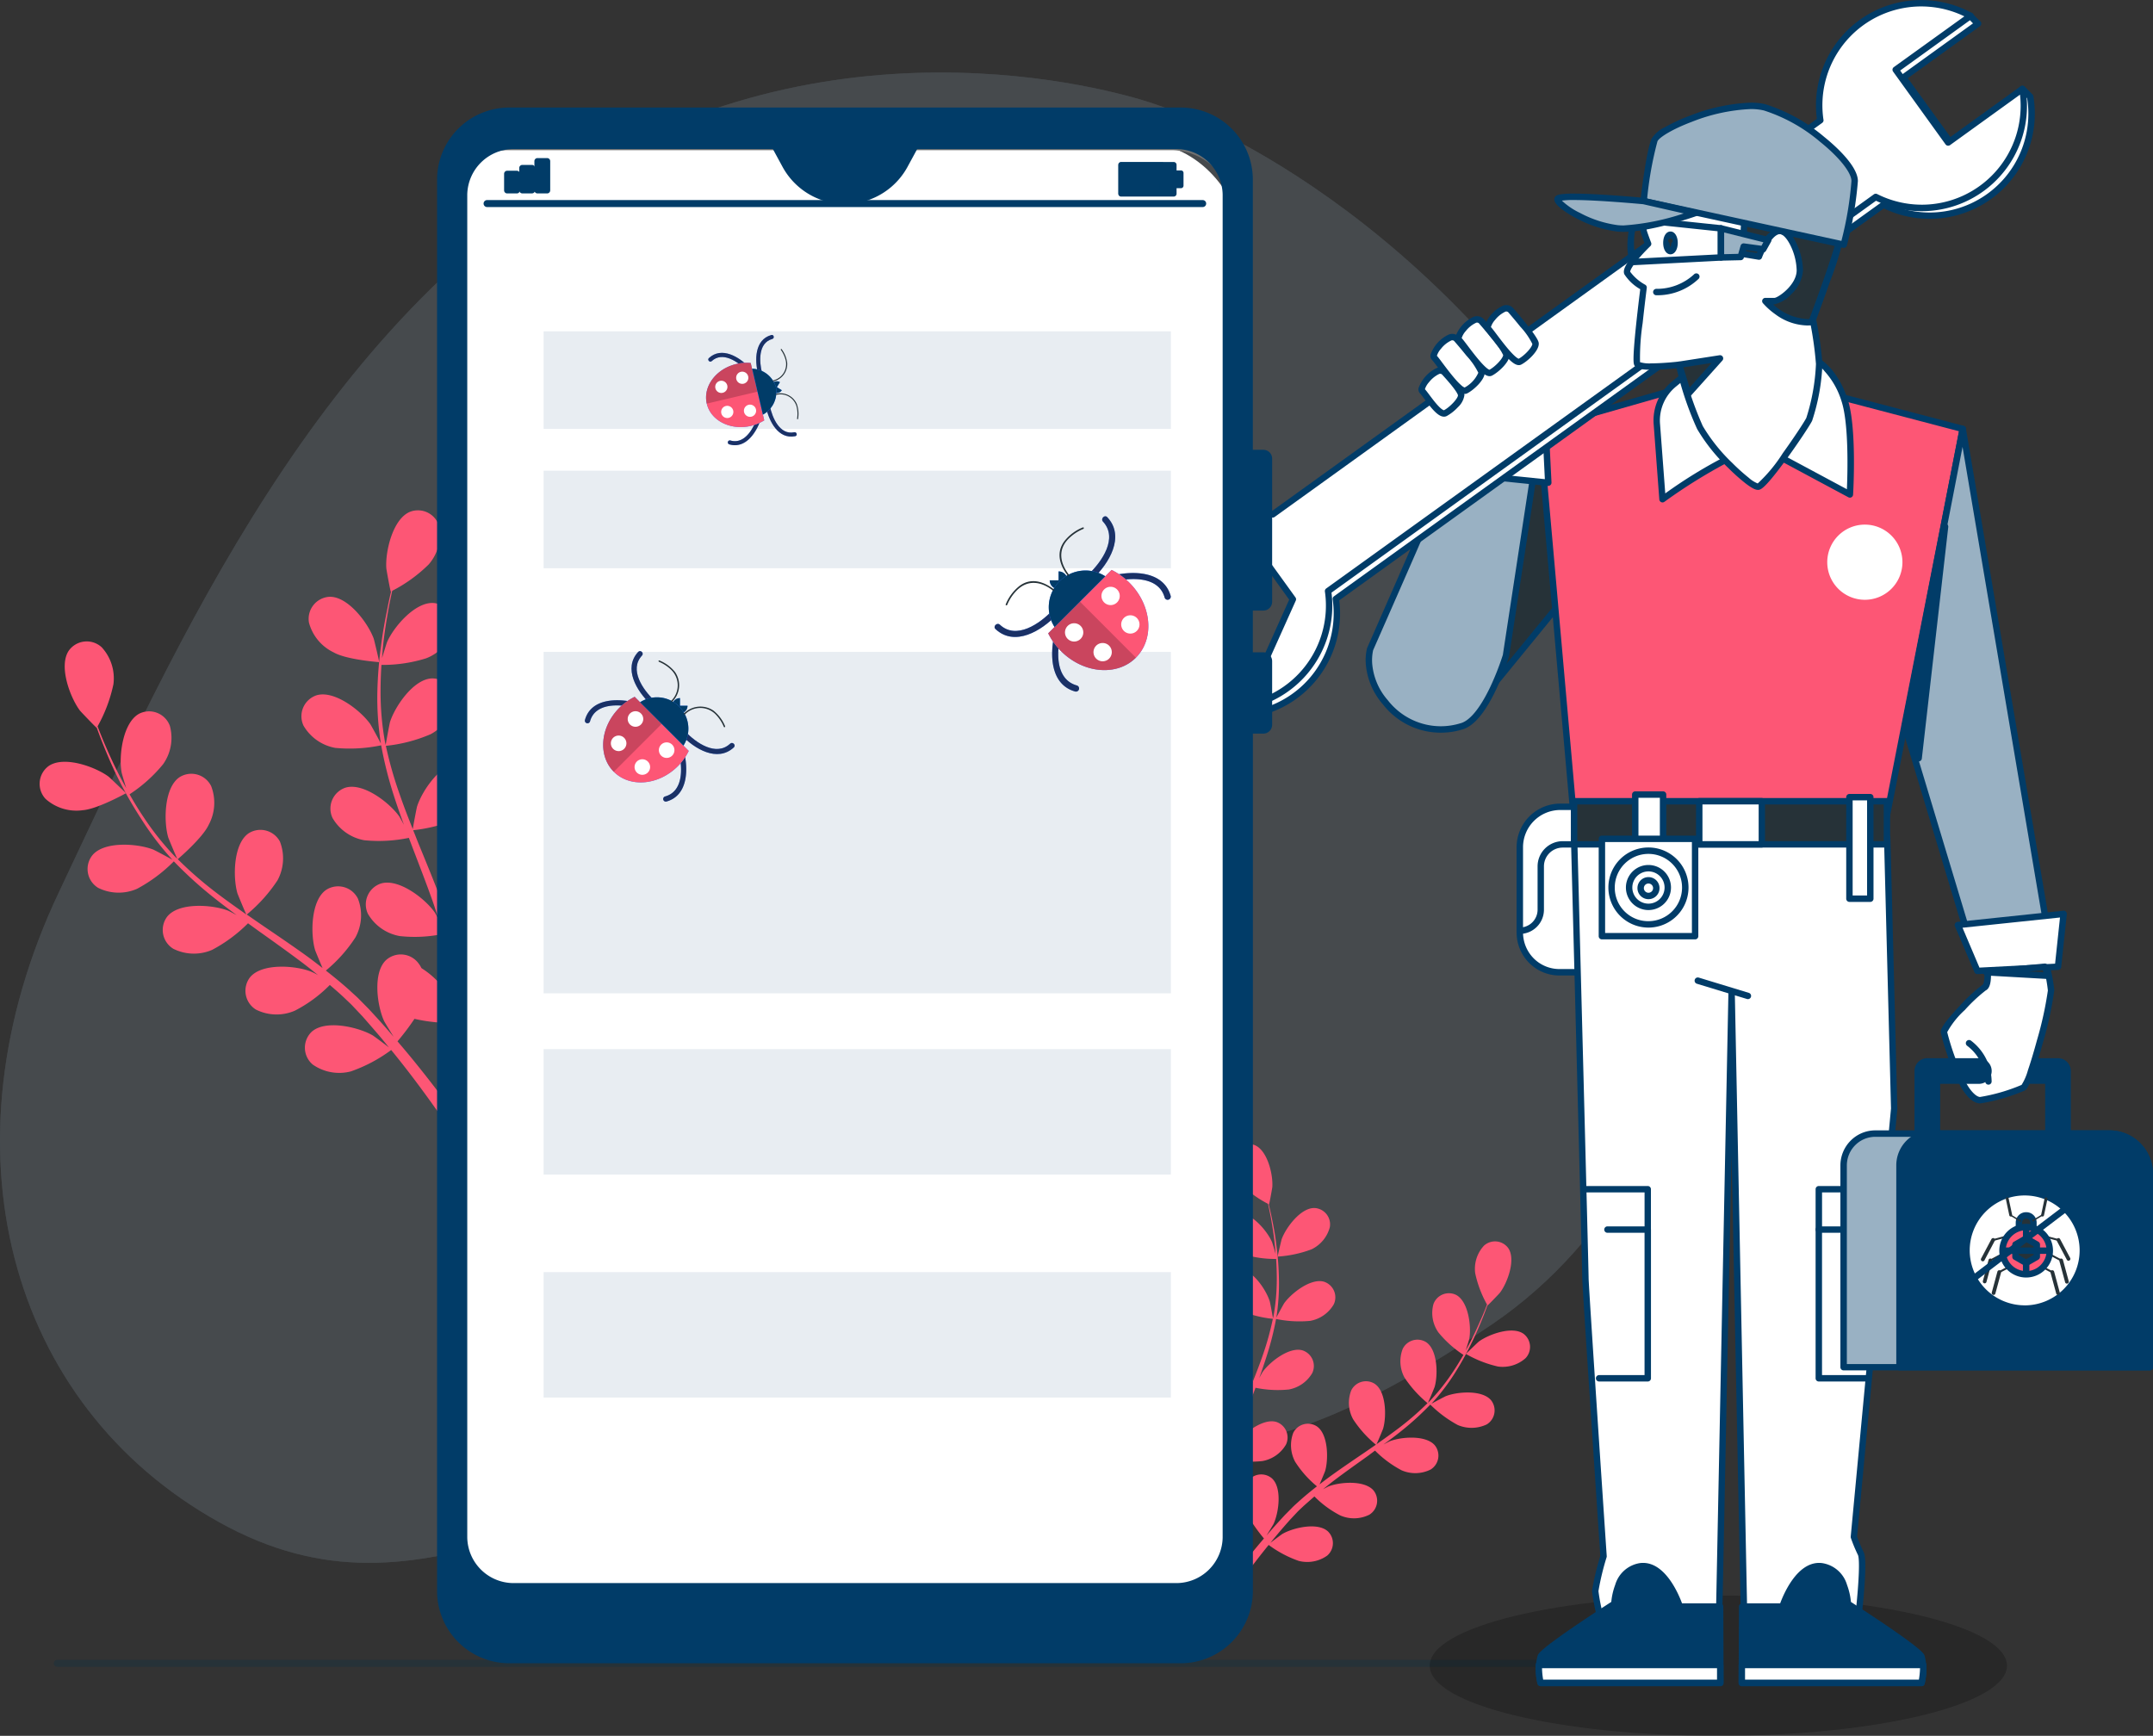 <svg xmlns="http://www.w3.org/2000/svg" width="225.717" height="182.003" viewBox="0 0 225.717 182.003">
  <rect x="0" y="0" width="225.717" height="182.003" fill="#333333" stroke="none"/>
  <g id="Group_47162" data-name="Group 47162" transform="translate(-2843 -1185.455)">
    <path id="Path_76056" data-name="Path 76056" d="M261.252,137.752a.365.365,0,0,1-.124-.022,7.323,7.323,0,0,0-1.454-.364.365.365,0,0,1,.1-.723,8.053,8.053,0,0,1,1.6.4.365.365,0,0,1-.125.709Z" transform="translate(2687.605 1193.527)" fill="#7d7d7d"/>
    <g id="Group_47158" data-name="Group 47158" transform="translate(2843 1193.059)">
      <g id="freepik--background-simple--inject-2" transform="translate(0)" opacity="0.18">
        <path id="Path_75985" data-name="Path 75985" d="M138.171,29.306S108.626,18.8,79.626,35.528s-43.642,49.926-56.209,76.52-5.344,53.651,16.8,65.985,37.191-5.848,68.248-6.734,39.421,3.554,65.21-13.99,30.427-58.98,10.1-89.636S138.171,29.306,138.171,29.306Z" transform="translate(-17.267 -26.05)" fill="#99b1c3"/>
        <path id="Path_75986" data-name="Path 75986" d="M138.171,29.306S108.626,18.8,79.626,35.528s-43.642,49.926-56.209,76.52-5.344,53.651,16.8,65.985,37.191-5.848,68.248-6.734,39.421,3.554,65.21-13.99,30.427-58.98,10.1-89.636S138.171,29.306,138.171,29.306Z" transform="translate(-17.267 -26.05)" fill="#99b1c3" opacity="0.7"/>
      </g>
      <g id="freepik--Plants--inject-2" transform="translate(4.155 45.906)">
        <path id="Path_75987" data-name="Path 75987" d="M32.674,220.45c1.527-.111,4.531-1.779,4.531-1.783s-1.7-1.641-1.821-1.733c-1.4-1.042-4.718-2.233-6.31-1.1a2.313,2.313,0,0,0-.294,3.436A4.847,4.847,0,0,0,32.674,220.45Z" transform="translate(-28.151 -189.011)" fill="#fd5675"/>
        <path id="Path_75988" data-name="Path 75988" d="M42.609,185.994a16.125,16.125,0,0,0,3.863-2.882,41.611,41.611,0,0,0,4.039,3.684c.828.664,1.683,1.313,2.546,1.947-.435-.229-.832-.435-.889-.458-1.626-.634-5.142-.908-6.379.607a2.313,2.313,0,0,0,.626,3.386,4.826,4.826,0,0,0,4.069.115,15.554,15.554,0,0,0,3.764-2.787l1,.725c1.607,1.145,3.218,2.29,4.76,3.455.546.412,1.069.836,1.592,1.26a6.588,6.588,0,0,0-.763-.382c-1.626-.637-5.142-.908-6.379.607a2.317,2.317,0,0,0,.626,3.386,4.826,4.826,0,0,0,4.069.115,14.311,14.311,0,0,0,3.672-2.7c.519.45,1.046.9,1.527,1.359.324.321.66.607.966.947l.928.981c.569.649,1.145,1.309,1.695,1.954.382.443.725.874,1.08,1.309-.534-.416-1.6-1.206-1.7-1.263-1.508-.874-4.943-1.676-6.394-.382a2.313,2.313,0,0,0,.1,3.435,4.841,4.841,0,0,0,4,.725,15.832,15.832,0,0,0,4.233-2.245c.584.718,1.145,1.424,1.668,2.1,1.4,1.809,2.561,3.436,3.466,4.714l1.145-.607c-.954-1.309-2.2-2.962-3.71-4.825-.588-.733-1.233-1.5-1.909-2.29a25.323,25.323,0,0,0,1.779-2.359,17,17,0,0,0,4.623.408c.088.92.168,1.817.229,2.672.168,2.214.248,4.153.29,5.707l1.252-.657c-.08-1.458-.2-3.2-.382-5.149-.088-.939-.2-1.935-.328-2.962a15.671,15.671,0,0,0,4.4-1.909,4.846,4.846,0,0,0,1.939-3.581,2.313,2.313,0,0,0-2.622-2.233c-1.909.313-3.436,3.493-3.714,5.218,0,.1-.061,1.225-.076,1.935-.053-.42-.1-.825-.16-1.256-.115-.851-.256-1.7-.382-2.607-.084-.439-.172-.882-.26-1.325s-.218-.9-.324-1.363c-.271-1.054-.6-2.107-.947-3.164a14.982,14.982,0,0,0,4.5-1.191,4.836,4.836,0,0,0,2.458-3.245,2.317,2.317,0,0,0-2.252-2.607c-1.954,0-3.943,2.932-4.462,4.581-.034.1-.271,1.34-.382,2.023-.218-.634-.431-1.267-.668-1.909-.691-1.828-1.447-3.657-2.195-5.485-.229-.557-.447-1.118-.672-1.68a16.051,16.051,0,0,0,4.661-1.214,4.828,4.828,0,0,0,2.458-3.245,2.313,2.313,0,0,0-2.252-2.6c-1.954,0-3.939,2.928-4.462,4.581-.038.126-.382,1.909-.447,2.363-.492-1.233-.97-2.466-1.393-3.7A41.081,41.081,0,0,1,68.7,171a15.921,15.921,0,0,0,4.691-1.218,4.834,4.834,0,0,0,2.454-3.245,2.313,2.313,0,0,0-2.248-2.607c-1.958,0-3.943,2.932-4.466,4.581-.038.134-.4,2.05-.447,2.4-.023-.1-.053-.2-.073-.3a29.637,29.637,0,0,1-.466-5.275c0-.977.031-1.909.092-2.821a15.262,15.262,0,0,0,4.684-.691,4.7,4.7,0,0,0,2.8-2.958,2.313,2.313,0,0,0-1.951-2.836c-1.947-.2-4.241,2.481-4.939,4.081-.038.084-.328,1.012-.531,1.691.034-.408.061-.832.1-1.225.149-1.47.382-2.809.588-3.993.126-.672.256-1.275.382-1.84a15.509,15.509,0,0,0,3.817-2.76,4.79,4.79,0,0,0,1.122-3.913,2.313,2.313,0,0,0-3.054-1.618c-1.821.718-2.622,4.153-2.508,5.894,0,.153.435,2.489.47,2.474l.034-.023c-.13.542-.263,1.145-.382,1.764-.237,1.18-.5,2.516-.679,3.989a42.29,42.29,0,0,0-.382,4.783,30.209,30.209,0,0,0,.359,5.344v.061c-.256-.512-1.027-1.909-1.1-2.019-1.008-1.428-3.791-3.6-5.657-3.012a2.317,2.317,0,0,0-1.347,3.168,4.847,4.847,0,0,0,3.332,2.34,16.122,16.122,0,0,0,4.814-.271,40.946,40.946,0,0,0,1.336,5.3c.324,1.015.679,2.023,1.05,3.031-.237-.435-.454-.821-.489-.874-1.008-1.428-3.787-3.592-5.653-3.012a2.313,2.313,0,0,0-1.347,3.168,4.831,4.831,0,0,0,3.329,2.34,15.473,15.473,0,0,0,4.676-.248l.435,1.145c.706,1.848,1.42,3.684,2.065,5.512.229.641.428,1.283.63,1.909-.21-.382-.382-.71-.424-.763-1-1.428-3.787-3.6-5.653-3.012a2.309,2.309,0,0,0-1.347,3.168,4.835,4.835,0,0,0,3.329,2.336,14.5,14.5,0,0,0,4.55-.221c.187.66.382,1.325.531,1.977.092.447.214.87.282,1.325s.157.889.233,1.328c.118.851.24,1.729.336,2.561.069.58.122,1.145.179,1.691-.218-.641-.676-1.909-.725-1.993a8.967,8.967,0,0,0-3.1-3.306,2.574,2.574,0,0,0-.263-.439,2.317,2.317,0,0,0-3.436-.416c-1.435,1.325-.95,4.817-.218,6.4.042.1.626,1.057,1,1.657-.279-.321-.542-.634-.828-.958-.565-.645-1.145-1.275-1.771-1.954l-.95-.962c-.309-.328-.679-.634-1.019-.958-.805-.729-1.66-1.428-2.535-2.115a15.335,15.335,0,0,0,3.1-3.478,4.819,4.819,0,0,0,.26-4.062,2.317,2.317,0,0,0-3.317-.931c-1.619,1.092-1.668,4.619-1.183,6.295.027.107.512,1.271.79,1.909-.531-.408-1.057-.817-1.6-1.214-1.584-1.145-3.226-2.252-4.856-3.363l-1.489-1.031a16.168,16.168,0,0,0,3.222-3.584,4.845,4.845,0,0,0,.256-4.062,2.313,2.313,0,0,0-3.271-.878c-1.622,1.092-1.672,4.619-1.187,6.295.038.126.733,1.8.931,2.218-1.088-.763-2.168-1.527-3.2-2.317a40.169,40.169,0,0,1-3.985-3.474c.092-.08,2.611-2.237,3.241-3.6a4.855,4.855,0,0,0,.26-4.065,2.317,2.317,0,0,0-3.317-.931c-1.622,1.1-1.672,4.619-1.187,6.3.038.13.79,1.932.95,2.248-.073-.073-.157-.137-.225-.214a29.678,29.678,0,0,1-3.3-4.142c-.55-.809-1.027-1.611-1.477-2.4a15.366,15.366,0,0,0,3.523-3.161,4.783,4.783,0,0,0,.706-4.008,2.317,2.317,0,0,0-3.2-1.29c-1.729.909-2.168,4.409-1.87,6.108,0,.1.286,1.027.492,1.706-.2-.363-.408-.729-.588-1.08-.687-1.309-1.237-2.55-1.714-3.653-.263-.63-.492-1.206-.7-1.744a15.619,15.619,0,0,0,1.66-4.409,4.8,4.8,0,0,0-1.225-3.882,2.313,2.313,0,0,0-3.436.328c-1.118,1.6.107,4.909,1.145,6.3.092.122,1.737,1.836,1.752,1.8v-.034c.191.523.4,1.08.641,1.687.45,1.118.973,2.374,1.634,3.7a41.458,41.458,0,0,0,2.39,4.191,30.45,30.45,0,0,0,3.252,4.268l.046.042c-.5-.282-1.909-1.031-2.031-1.076-1.626-.634-5.142-.909-6.379.607a2.313,2.313,0,0,0,.618,3.413A4.827,4.827,0,0,0,42.609,185.994Z" transform="translate(-32.402 -146.31)" fill="#fd5675"/>
        <path id="Path_75989" data-name="Path 75989" d="M109.422,176.9c.038,0-.508-2.29-.561-2.451-.592-1.641-2.7-4.466-4.657-4.4a2.317,2.317,0,0,0-2.138,2.7,4.835,4.835,0,0,0,2.6,3.134C106,176.652,109.422,176.9,109.422,176.9Z" transform="translate(-73.831 -160.986)" fill="#fd5675"/>
        <path id="Path_75990" data-name="Path 75990" d="M423.227,375.37a12.078,12.078,0,0,1-3.367-1.325s1.263-1.221,1.355-1.29c1.038-.763,3.508-1.66,4.691-.817a1.722,1.722,0,0,1,.218,2.55A3.6,3.6,0,0,1,423.227,375.37Z" transform="translate(-270.336 -285.6)" fill="#fd5675"/>
        <path id="Path_75991" data-name="Path 75991" d="M368.134,349.82a12.556,12.556,0,0,1-2.874-2.141,30.856,30.856,0,0,1-3,2.737c-.615.5-1.252.973-1.909,1.447.324-.172.618-.324.66-.34,1.21-.473,3.817-.676,4.741.45a1.722,1.722,0,0,1-.462,2.519,3.613,3.613,0,0,1-3.027.084,11.42,11.42,0,0,1-2.8-2.073l-.729.546c-1.195.855-2.39,1.7-3.539,2.569-.4.305-.794.622-1.18.935.286-.153.534-.279.573-.294,1.21-.473,3.817-.676,4.741.45a1.722,1.722,0,0,1-.466,2.519,3.6,3.6,0,0,1-3.023.084,10.671,10.671,0,0,1-2.729-2q-.573.5-1.145,1.008c-.241.237-.492.45-.721.7l-.687.733c-.424.477-.859.973-1.26,1.451-.279.332-.542.653-.805.973.4-.309,1.195-.9,1.267-.939,1.122-.649,3.676-1.248,4.756-.271a1.718,1.718,0,0,1-.08,2.558,3.609,3.609,0,0,1-2.977.542,11.823,11.823,0,0,1-3.145-1.672c-.435.534-.851,1.061-1.237,1.561-1.042,1.344-1.909,2.538-2.58,3.5l-.855-.45c.714-.977,1.638-2.206,2.76-3.588.439-.546.916-1.118,1.416-1.7a18.609,18.609,0,0,1-1.3-1.76,11.9,11.9,0,0,1-3.435.3c-.069.687-.13,1.355-.176,1.985-.122,1.645-.183,3.088-.214,4.245l-.931-.489c.061-1.088.149-2.378.29-3.817.065-.7.149-1.439.24-2.2a11.816,11.816,0,0,1-3.271-1.412,3.594,3.594,0,0,1-1.439-2.672,1.718,1.718,0,0,1,1.947-1.66c1.435.233,2.565,2.6,2.764,3.882,0,.073.042.909.053,1.435.042-.309.076-.611.122-.931.084-.634.187-1.264.3-1.939.061-.324.126-.653.191-.985s.16-.672.24-1.012c.2-.783.443-1.569.706-2.351a11.61,11.61,0,0,1-3.348-.886,3.574,3.574,0,0,1-1.825-2.413,1.722,1.722,0,0,1,1.672-1.939c1.454,0,2.932,2.18,3.317,3.416.027.08.2,1,.29,1.508.16-.473.321-.943.5-1.412.515-1.359,1.076-2.718,1.63-4.077.172-.416.336-.832.5-1.248a12.046,12.046,0,0,1-3.466-.9,3.607,3.607,0,0,1-1.828-2.412,1.725,1.725,0,0,1,1.676-1.939c1.451,0,2.928,2.18,3.317,3.436.027.092.282,1.416.332,1.756.363-.916.721-1.836,1.034-2.752a29.845,29.845,0,0,0,1.046-3.787,11.8,11.8,0,0,1-3.485-.9,3.6,3.6,0,0,1-1.828-2.413,1.725,1.725,0,0,1,1.676-1.939c1.454,0,2.932,2.18,3.317,3.435.031.1.3,1.527.336,1.783a1.712,1.712,0,0,1,.05-.225,21.982,21.982,0,0,0,.347-3.92c0-.729-.023-1.424-.069-2.1a11.242,11.242,0,0,1-3.481-.511,3.547,3.547,0,0,1-2.08-2.2,1.722,1.722,0,0,1,1.451-2.111c1.447-.145,3.153,1.844,3.672,3.035.031.065.244.763.382,1.256-.023-.3-.046-.618-.076-.909-.111-1.1-.279-2.088-.435-2.97-.1-.5-.191-.947-.283-1.367a11.556,11.556,0,0,1-2.836-2.054,3.558,3.558,0,0,1-.836-2.909,1.722,1.722,0,0,1,2.26-1.2c1.351.534,1.951,3.088,1.863,4.382,0,.115-.324,1.851-.347,1.84h-.027c.1.4.2.832.3,1.309.176.878.382,1.87.5,2.966a30.572,30.572,0,0,1,.267,3.554,22.431,22.431,0,0,1-.263,3.981v.046c.191-.382.763-1.424.817-1.5.763-1.061,2.817-2.672,4.2-2.241a1.722,1.722,0,0,1,1,2.355,3.594,3.594,0,0,1-2.477,1.741,12,12,0,0,1-3.577-.2,30.86,30.86,0,0,1-1,3.939c-.241.763-.5,1.5-.763,2.252.176-.321.336-.611.363-.649.763-1.061,2.817-2.672,4.2-2.241a1.725,1.725,0,0,1,1,2.359,3.578,3.578,0,0,1-2.477,1.737,11.525,11.525,0,0,1-3.477-.183l-.321.859c-.527,1.374-1.057,2.741-1.527,4.1-.172.477-.321.954-.47,1.431.157-.286.29-.527.317-.561.744-1.061,2.813-2.672,4.2-2.241a1.722,1.722,0,0,1,1,2.355,3.575,3.575,0,0,1-2.477,1.741,10.665,10.665,0,0,1-3.382-.168c-.137.492-.279.985-.382,1.47-.069.332-.16.649-.21.985s-.115.664-.172.989c-.088.634-.179,1.286-.248,1.909-.053.431-.092.844-.134,1.256.16-.477.5-1.4.534-1.481a6.7,6.7,0,0,1,2.309-2.458,1.906,1.906,0,0,1,.156-.367,1.718,1.718,0,0,1,2.538-.309c1.069.985.71,3.581.164,4.76-.031.069-.466.783-.744,1.229.2-.237.4-.47.615-.71.42-.481.851-.951,1.317-1.454l.706-.714c.229-.244.5-.473.763-.714.6-.542,1.233-1.061,1.886-1.573a10.961,10.961,0,0,1-2.29-2.584,3.686,3.686,0,0,1-.195-3.019,1.718,1.718,0,0,1,2.466-.691c1.206.809,1.241,3.436.882,4.68-.023.076-.382.943-.588,1.412.382-.3.786-.607,1.191-.9,1.18-.851,2.4-1.676,3.611-2.5l1.107-.763a11.739,11.739,0,0,1-2.393-2.672,3.584,3.584,0,0,1-.195-3.019,1.718,1.718,0,0,1,2.466-.691c1.206.813,1.241,3.435.882,4.68-.027.1-.546,1.34-.695,1.649.813-.565,1.615-1.145,2.382-1.725a30.067,30.067,0,0,0,2.966-2.58,12.267,12.267,0,0,1-2.412-2.672,3.6,3.6,0,0,1-.191-3.019,1.722,1.722,0,0,1,2.466-.695c1.2.813,1.241,3.436.882,4.68-.031.1-.588,1.439-.706,1.672l.168-.157a22.542,22.542,0,0,0,2.454-3.081c.4-.6.763-1.2,1.1-1.786a11.582,11.582,0,0,1-2.619-2.351,3.533,3.533,0,0,1-.523-2.977,1.722,1.722,0,0,1,2.374-.962c1.286.676,1.611,3.279,1.389,4.558,0,.069-.214.763-.382,1.267.149-.271.3-.542.439-.805.512-.973.916-1.909,1.271-2.714.2-.47.382-.9.523-1.3a11.655,11.655,0,0,1-1.237-3.275,3.562,3.562,0,0,1,.912-2.886,1.718,1.718,0,0,1,2.546.24c.832,1.195-.08,3.653-.863,4.684-.069.092-1.29,1.367-1.305,1.34v-.027c-.141.382-.3.805-.477,1.256-.336.828-.725,1.764-1.218,2.752a31.056,31.056,0,0,1-1.733,3.115,22.257,22.257,0,0,1-2.42,3.172l-.034.034c.382-.21,1.424-.763,1.527-.8,1.206-.473,3.817-.676,4.741.45a1.722,1.722,0,0,1-.466,2.519A3.7,3.7,0,0,1,368.134,349.82Z" transform="translate(-219.464 -253.92)" fill="#fd5675"/>
        <path id="Path_75992" data-name="Path 75992" d="M368.178,343.031c-.027,0,.382-1.718.416-1.825.443-1.218,2.012-3.321,3.462-3.268a1.718,1.718,0,0,1,1.588,2.008,3.59,3.59,0,0,1-1.928,2.328A12.336,12.336,0,0,1,368.178,343.031Z" transform="translate(-238.381 -264.789)" fill="#fd5675"/>
      </g>
      <g id="freepik--Floor--inject-2" transform="translate(5.64 166.429)">
        <path id="Line_246" data-name="Line 246" d="M170.5.231H-.135A.365.365,0,0,1-.5-.135.365.365,0,0,1-.135-.5H170.5a.365.365,0,0,1,.365.365A.365.365,0,0,1,170.5.231Z" transform="translate(0.5 0.5)" fill="#263238"/>
      </g>
    </g>
    <g id="Group_47161" data-name="Group 47161" transform="translate(2960.609 1185.455)">
      <g id="Group_47160" data-name="Group 47160" transform="translate(0 0)">
        <g id="freepik--Character--inject-2">
          <ellipse id="Ellipse_1679" data-name="Ellipse 1679" cx="30.259" cy="7.358" rx="30.259" ry="7.358" transform="translate(32.281 167.287)" opacity="0.22"/>
          <path id="Path_75511" data-name="Path 75511" d="M494.474,236.2l-15.893,22.746a5.715,5.715,0,0,0,1.6,7.287,4.936,4.936,0,0,0,7.132-.291l9.765-11.953-.291-14.265Z" transform="translate(-450.704 -191.263)" fill="#263238"/>
          <path id="Path_75511_-_Outline" data-name="Path 75511 - Outline" d="M494.245,235.634h0a.336.336,0,0,1,.276.151l2.318,3.525a.337.337,0,0,1,.055.178l.291,14.265a.336.336,0,0,1-.076.22l-9.765,11.953-.008.009a5.709,5.709,0,0,1-3.96,1.824,5.606,5.606,0,0,1-3.643-1.5,6.924,6.924,0,0,1-2.008-2.684,5.683,5.683,0,0,1-.39-2.494,6.154,6.154,0,0,1,.722-2.536l.013-.021,15.893-22.746A.337.337,0,0,1,494.245,235.634Zm1.984,3.965-1.992-3.029-15.6,22.327a5.611,5.611,0,0,0-.626,2.255,5.452,5.452,0,0,0,2.164,4.595,4.957,4.957,0,0,0,3.207,1.338,5.077,5.077,0,0,0,3.451-1.591l9.683-11.851Z" transform="translate(-450.474 -191.034)" fill="#013c68"/>
          <path id="Path_75512" data-name="Path 75512" d="M521.095,228.718l-15.3,4.375,3.608,40.714h32.8l7.982-40.678-17.5-4.589-9.51.327Z" transform="translate(-462.02 -188.156)" fill="#fd5675"/>
          <path id="Path_75512_-_Outline" data-name="Path 75512 - Outline" d="M532.455,227.974a.337.337,0,0,1,.085.011l17.5,4.589a.336.336,0,0,1,.245.39L542.3,273.642a.336.336,0,0,1-.33.272h-32.8a.336.336,0,0,1-.335-.307l-3.608-40.714a.336.336,0,0,1,.243-.353l15.3-4.375a.334.334,0,0,1,.116-.012l2.063.147,9.492-.326Zm17.107,5.17-17.145-4.5-9.461.325h-.036l-2.021-.144L505.92,233.11l3.556,40.131h32.218Z" transform="translate(-461.79 -187.926)" fill="#013c68"/>
          <path id="Path_75513" data-name="Path 75513" d="M564.461,257.081a3.941,3.941,0,1,1-3.941-3.941A3.941,3.941,0,0,1,564.461,257.081Z" transform="translate(-482.622 -198.135)" fill="#fff"/>
          <path id="Path_75514" data-name="Path 75514" d="M490.1,260.876l3.435-22.5s-8.363-.244-8.476.475-9.2,21.344-9.2,21.344a6.383,6.383,0,0,0,1.6,5.569,7.34,7.34,0,0,0,7.988,2.52C488.057,267.544,490.1,260.876,490.1,260.876Z" transform="translate(-449.826 -192.128)" fill="#99b1c3"/>
          <path id="Path_75514_-_Outline" data-name="Path 75514 - Outline" d="M483.033,268.72h0a7.678,7.678,0,0,1-6.07-2.977,7.349,7.349,0,0,1-1.768-4.026,5.341,5.341,0,0,1,.108-1.847.34.34,0,0,1,.015-.042c3.6-8.172,9.012-20.569,9.177-21.266.056-.333.44-.456.808-.533a10.857,10.857,0,0,1,1.359-.163c.913-.065,2.138-.1,3.641-.1,1.62,0,2.995.04,3.008.04a.336.336,0,0,1,.323.387L490.2,260.7a.33.33,0,0,1-.011.048,28.231,28.231,0,0,1-1.364,3.473c-1.152,2.423-2.335,3.822-3.516,4.157A7.664,7.664,0,0,1,483.033,268.72Zm-7.09-8.646a4.919,4.919,0,0,0-.077,1.609,6.648,6.648,0,0,0,1.615,3.631l.009.011a7.051,7.051,0,0,0,5.543,2.721h0a6.992,6.992,0,0,0,2.079-.317l.009,0c.973-.274,2.043-1.588,3.1-3.8a28.169,28.169,0,0,0,1.321-3.358l3.374-22.1c-.517-.012-1.505-.03-2.609-.03-4.083,0-4.979.244-5.169.332-.106.346-.712,1.9-4.642,10.922C478.31,254.7,476.115,259.684,475.943,260.074Z" transform="translate(-449.596 -191.899)" fill="#013c68"/>
          <path id="Path_75515" data-name="Path 75515" d="M487.28,240.1l11.941,1.213-.3-6.021-9.884-.481Z" transform="translate(-454.511 -190.699)" fill="#fff"/>
          <path id="Path_75515_-_Outline" data-name="Path 75515 - Outline" d="M498.991,241.419l-.034,0L487.016,240.2a.336.336,0,0,1-.285-.441l1.759-5.29a.336.336,0,0,1,.336-.23l9.884.481a.336.336,0,0,1,.32.319l.3,6.021a.336.336,0,0,1-.336.353ZM487.5,239.578l11.134,1.131-.263-5.326-9.325-.454Z" transform="translate(-454.282 -190.47)" fill="#013c68"/>
          <path id="Path_75516" data-name="Path 75516" d="M506.986,175.052l-57.416,41.332a10.7,10.7,0,1,0,5.8,8.042L512.787,183.1a10.7,10.7,0,0,0,15.376-11.323l-.814-.814-6.966,6.425-5.516-7.626,7.84-5.652a6.737,6.737,0,0,1-.808-.814s-7.323-.826-10.6,1.551A10.7,10.7,0,0,0,506.986,175.052ZM441.915,232.3l-4.065-5.641,2.853-6.336,6.912-.7,4.065,5.635-2.847,6.336Z" transform="translate(-432.933 -161.634)" fill="#fff"/>
          <path id="Path_75516_-_Outline" data-name="Path 75516 - Outline" d="M518.76,162.59c.876,0,1.629.038,2.107.07.271.018.484.036.615.048l.166.016.044,0a.337.337,0,0,1,.245.131,6.426,6.426,0,0,0,.759.763.336.336,0,0,1-.021.529l-7.566,5.455,5.1,7.046,6.687-6.168a.336.336,0,0,1,.466.009l.814.814a.336.336,0,0,1,.094.182,11.035,11.035,0,0,1-15.675,11.77L455.5,224.351a11.037,11.037,0,1,1-6.194-8.587l57.088-41.1a11.035,11.035,0,0,1,4.478-10.323C512.872,162.895,516.265,162.59,518.76,162.59Zm2.741.8c-.357-.034-1.411-.124-2.741-.124-2.4,0-5.639.282-7.49,1.626a10.333,10.333,0,0,0-4.18,9.885.336.336,0,0,1-.136.321l-57.416,41.332a.336.336,0,0,1-.347.028,10.362,10.362,0,1,0,5.619,7.789.336.336,0,0,1,.136-.321L512.361,182.6a.336.336,0,0,1,.348-.027,10.41,10.41,0,0,0,4.673,1.114,10.362,10.362,0,0,0,10.237-11.975l-.509-.509-6.728,6.206a.336.336,0,0,1-.5-.05l-5.516-7.626a.336.336,0,0,1,.076-.47l7.5-5.409Q521.712,163.629,521.5,163.387Zm-74.115,55.671a.336.336,0,0,1,.273.14l4.065,5.635a.336.336,0,0,1,.034.335l-2.847,6.336a.336.336,0,0,1-.273.2l-6.918.707a.336.336,0,0,1-.307-.138l-4.065-5.641a.336.336,0,0,1-.034-.335l2.853-6.336a.336.336,0,0,1,.273-.2l6.912-.7Zm3.679,6.01-3.838-5.32-6.526.662-2.693,5.982,3.838,5.325,6.532-.668Z" transform="translate(-432.704 -161.404)" fill="#013c68"/>
          <path id="Path_75517" data-name="Path 75517" d="M505.616,173.434,448.2,214.76A10.7,10.7,0,1,0,454,222.8l57.416-41.326a10.7,10.7,0,0,0,15.376-11.323l-7.786,5.617-5.5-7.632,7.84-5.652a10.7,10.7,0,0,0-15.739,10.948Zm-65.065,57.243-4.065-5.635,2.847-6.324,6.912-.7,4.065,5.635-2.847,6.342Z" transform="translate(-432.377 -160.825)" fill="#fff"/>
          <path id="Path_75517_-_Outline" data-name="Path 75517 - Outline" d="M515.964,160.6h0a11.063,11.063,0,0,1,5.318,1.366.336.336,0,0,1,.035.568l-7.567,5.456,5.1,7.086,7.513-5.42a.336.336,0,0,1,.529.217,11.035,11.035,0,0,1-15.675,11.77l-57.088,41.09a11.037,11.037,0,1,1-6.194-8.587l57.082-41.086A11.035,11.035,0,0,1,515.964,160.6Zm4.515,1.709A10.362,10.362,0,0,0,505.7,173.095l0,.006a.336.336,0,0,1-.124.376L448.168,214.8a.336.336,0,0,1-.347.028,10.362,10.362,0,1,0,5.619,7.789.336.336,0,0,1,.136-.321l57.416-41.326a.336.336,0,0,1,.348-.027,10.41,10.41,0,0,0,4.673,1.114,10.363,10.363,0,0,0,10.3-11.538l-7.335,5.291a.336.336,0,0,1-.47-.076l-5.5-7.632a.336.336,0,0,1,.076-.469Zm-74.463,55.148a.336.336,0,0,1,.273.14l4.065,5.635a.336.336,0,0,1,.034.335l-2.847,6.342a.336.336,0,0,1-.274.2l-6.912.683a.336.336,0,0,1-.306-.138l-4.065-5.635a.336.336,0,0,1-.034-.335l2.847-6.324a.336.336,0,0,1,.273-.2l6.912-.7Zm3.679,6.01-3.838-5.32-6.526.662-2.687,5.97,3.838,5.32,6.526-.645Z" transform="translate(-432.148 -160.595)" fill="#013c68"/>
          <path id="Path_75518" data-name="Path 75518" d="M576.351,236.26,585.32,289.3l-8.167.874-6.853-22.74Z" transform="translate(-488.187 -191.287)" fill="#99b1c3"/>
          <path id="Path_75518_-_Outline" data-name="Path 75518 - Outline" d="M576.121,235.694h0a.336.336,0,0,1,.328.28l8.969,53.035a.336.336,0,0,1-.3.391l-8.167.874a.336.336,0,0,1-.358-.237l-6.853-22.74a.337.337,0,0,1-.008-.161l6.051-31.168A.336.336,0,0,1,576.121,235.694Zm8.578,53.075-8.6-50.856-5.682,29.268,6.749,22.394Z" transform="translate(-487.958 -191.058)" fill="#013c68"/>
          <path id="Path_75519" data-name="Path 75519" d="M574.5,253.5l-2.77,24.274-1.427-3.352Z" transform="translate(-488.187 -198.281)" fill="#013c68"/>
          <path id="Path_75519_-_Outline" data-name="Path 75519 - Outline" d="M574.266,252.934a.337.337,0,0,1,.335.375l-2.77,24.274a.336.336,0,0,1-.644.094l-1.427-3.352a.337.337,0,0,1-.02-.2l4.2-20.922A.336.336,0,0,1,574.266,252.934Zm-2.959,23.305,1.721-15.085-2.608,13Z" transform="translate(-487.958 -198.051)" fill="#013c68"/>
          <path id="Path_75520" data-name="Path 75520" d="M486.665,226.051c-.85.369-1.872,1.747-1.563,2.057.44.446,1.783,2.651,2.425,2.318s1.658-1.319,1.658-1.872-1.783-2.425-1.783-2.431A.63.63,0,0,0,486.665,226.051Z" transform="translate(-453.605 -187.111)" fill="#fff"/>
          <path id="Path_75520_-_Outline" data-name="Path 75520 - Outline" d="M486.754,225.4a.966.966,0,0,1,.641.243.337.337,0,0,1,.034.035l.034.037c1.828,1.978,1.828,2.438,1.828,2.611a2.16,2.16,0,0,1-.679,1.248,4.76,4.76,0,0,1-1.161.922.642.642,0,0,1-.3.072c-.613,0-1.268-.81-2.061-1.869-.187-.25-.363-.485-.46-.583a.587.587,0,0,1-.138-.556,3.7,3.7,0,0,1,1.789-2.038A.967.967,0,0,1,486.754,225.4Zm.184.737a.293.293,0,0,0-.333-.024l-.037.019a2.994,2.994,0,0,0-.978.813,2,2,0,0,0-.437.744c.124.137.282.347.477.607.26.347.583.778.89,1.109.421.453.6.488.629.49.619-.325,1.465-1.226,1.469-1.567,0-.032-.088-.468-1.65-2.157Z" transform="translate(-453.375 -186.881)" fill="#013c68"/>
          <path id="Path_75521" data-name="Path 75521" d="M488.775,220.155c-.85.363-1.872,1.747-1.563,2.057.44.446,2.645,3.786,3.311,3.453s1.652-1.325,1.652-1.878-2.639-3.566-2.645-3.566A.63.63,0,0,0,488.775,220.155Z" transform="translate(-454.461 -184.716)" fill="#fff"/>
          <path id="Path_75521_-_Outline" data-name="Path 75521 - Outline" d="M488.879,219.493h0a.965.965,0,0,1,.646.247l0,0a2.147,2.147,0,0,1,.146.158c.063.072.167.192.3.352.225.264.566.67.915,1.1,1.394,1.736,1.394,2.039,1.394,2.2,0,.782-1.19,1.855-1.838,2.179a.565.565,0,0,1-.255.059c-.618,0-1.447-.952-2.858-2.826-.253-.336-.492-.654-.587-.751a.589.589,0,0,1-.137-.559,3.683,3.683,0,0,1,1.785-2.033A.965.965,0,0,1,488.879,219.493Zm.186.739a.294.294,0,0,0-.342-.022.343.343,0,0,1-.046.024,2.947,2.947,0,0,0-.976.81,2,2,0,0,0-.436.746c.132.146.334.415.6.773.39.518.874,1.162,1.338,1.69a6.368,6.368,0,0,0,.637.647,1.074,1.074,0,0,0,.332.217,3.259,3.259,0,0,0,1.434-1.55,7.444,7.444,0,0,0-1.254-1.8C489.743,221.007,489.151,220.329,489.065,220.232Z" transform="translate(-454.231 -184.486)" fill="#013c68"/>
          <path id="Path_75522" data-name="Path 75522" d="M493.145,217.035c-.85.363-1.872,1.747-1.563,2.057.446.44,2.651,3.78,3.311,3.447s1.658-1.319,1.658-1.872-2.645-3.566-2.651-3.566a.63.63,0,0,0-.755-.065Z" transform="translate(-456.233 -183.45)" fill="#fff"/>
          <path id="Path_75522_-_Outline" data-name="Path 75522 - Outline" d="M493.249,216.373h0a.965.965,0,0,1,.646.247l0,0c.041.038.086.089.146.158s.167.192.3.352c.226.264.568.67.917,1.1,1.4,1.736,1.4,2.039,1.4,2.2,0,.771-1.193,1.845-1.843,2.173a.561.561,0,0,1-.255.059c-.609,0-1.43-.938-2.827-2.786-.266-.352-.517-.684-.616-.782a.59.59,0,0,1-.14-.563,3.683,3.683,0,0,1,1.785-2.033A.965.965,0,0,1,493.249,216.373Zm.186.739a.294.294,0,0,0-.342-.022.334.334,0,0,1-.046.024,2.947,2.947,0,0,0-.976.81,2,2,0,0,0-.436.746c.136.148.35.431.634.806.387.512.87,1.15,1.326,1.668.622.707.879.827.949.847.61-.324,1.424-1.194,1.441-1.544a7.44,7.44,0,0,0-1.257-1.8C494.115,217.887,493.521,217.208,493.435,217.112Z" transform="translate(-456.004 -183.221)" fill="#013c68"/>
          <path id="Path_75523" data-name="Path 75523" d="M498.3,215.075c-.85.368-1.872,1.747-1.563,2.062.44.44,2.651,3.78,3.311,3.447s1.652-1.325,1.652-1.878-2.639-3.566-2.645-3.566a.63.63,0,0,0-.755-.065Z" transform="translate(-458.326 -182.655)" fill="#fff"/>
          <path id="Path_75523_-_Outline" data-name="Path 75523 - Outline" d="M498.409,214.413a.965.965,0,0,1,.646.247l0,0c.041.038.086.089.146.158s.167.192.3.352c.225.264.567.67.915,1.1,1.394,1.736,1.394,2.039,1.394,2.2,0,.776-1.19,1.852-1.837,2.179a.561.561,0,0,1-.255.059c-.612,0-1.439-.946-2.846-2.808-.258-.342-.5-.665-.6-.761l0,0a.6.6,0,0,1-.136-.563,3.721,3.721,0,0,1,1.784-2.034A.965.965,0,0,1,498.409,214.413Zm.186.739a.294.294,0,0,0-.342-.022.338.338,0,0,1-.044.023,2.99,2.99,0,0,0-.98.816,1.983,1.983,0,0,0-.435.747c.133.146.34.42.615.785.389.515.873,1.155,1.333,1.679.631.717.89.838.96.858.608-.323,1.418-1.2,1.435-1.55a7.435,7.435,0,0,0-1.254-1.8C499.273,215.927,498.681,215.249,498.6,215.152Z" transform="translate(-458.097 -182.425)" fill="#013c68"/>
          <path id="Path_75524" data-name="Path 75524" d="M506.54,320.269H508.5l-.458-17.349h-1.45a4.238,4.238,0,0,0-4.238,4.238v8.915a4.161,4.161,0,0,0,4.19,4.2Z" transform="translate(-460.624 -218.327)" fill="#fff"/>
          <path id="Path_75524_-_Outline" data-name="Path 75524 - Outline" d="M506.281,320.376a4.467,4.467,0,0,1-3.182-1.319,4.524,4.524,0,0,1-1.315-3.216v-8.913a4.579,4.579,0,0,1,4.574-4.574h1.45a.336.336,0,0,1,.336.328l.458,17.35a.336.336,0,0,1-.336.345Zm.077-17.35a3.906,3.906,0,0,0-3.9,3.9v8.915a3.849,3.849,0,0,0,1.118,2.738,3.8,3.8,0,0,0,2.706,1.122h1.64l-.44-16.677Z" transform="translate(-460.395 -218.097)" fill="#013c68"/>
          <path id="Path_75525" data-name="Path 75525" d="M502.111,318.709a.336.336,0,0,1,0-.673,1.871,1.871,0,0,0,1.869-1.869v-4.547a2.64,2.64,0,0,1,2.637-2.637H507.8a.336.336,0,0,1,0,.673h-1.189a1.966,1.966,0,0,0-1.964,1.964v4.547A2.544,2.544,0,0,1,502.111,318.709Z" transform="translate(-460.391 -220.787)" fill="#013c68"/>
          <path id="Path_75526" data-name="Path 75526" d="M511.92,308.32s1.189,45.344,1.189,46.218S515,383.7,515,383.7a27.163,27.163,0,0,0-.874,3.643,19.971,19.971,0,0,0,.594,2.918h12.392l1.314-65.612,1.314,65.761h11.941s.731-6.128.291-7a15.457,15.457,0,0,1-.725-1.747l4.226-44.91-.731-28.428Z" transform="translate(-464.506 -220.518)" fill="#fff"/>
          <path id="Path_75526_-_Outline" data-name="Path 75526 - Outline" d="M511.69,307.754h32.827a.336.336,0,0,1,.336.328l.731,28.428a.34.34,0,0,1,0,.04l-4.219,44.837a15.194,15.194,0,0,0,.685,1.64c.087.174.315.641.053,4-.127,1.629-.31,3.172-.312,3.187a.336.336,0,0,1-.334.3H529.516a.336.336,0,0,1-.336-.33l-.978-48.943-.977,48.794a.336.336,0,0,1-.336.33H514.5a.336.336,0,0,1-.324-.245,20.391,20.391,0,0,1-.6-2.967.336.336,0,0,1,0-.1,27.592,27.592,0,0,1,.866-3.628c-.123-1.84-1.893-28.256-1.893-29.119s-1.177-45.756-1.189-46.209a.336.336,0,0,1,.336-.345Zm32.5.673H512.036c.118,4.508,1.18,45.044,1.18,45.881s1.876,28.854,1.9,29.137a.336.336,0,0,1-.015.123,26.919,26.919,0,0,0-.855,3.549,19.7,19.7,0,0,0,.511,2.575h11.807l1.307-65.282a.336.336,0,0,1,.673,0l1.307,65.431h11.311c.059-.524.182-1.671.275-2.865.23-2.957.07-3.541.015-3.649l0,0a15.858,15.858,0,0,1-.741-1.785.337.337,0,0,1-.017-.141l4.224-44.89Z" transform="translate(-464.277 -220.288)" fill="#013c68"/>
          <path id="Path_75527" data-name="Path 75527" d="M520.115,374.719h-4.226a.336.336,0,1,1,0-.673h3.89v-3.559H513.41a.336.336,0,0,1,0-.673h6.7a.336.336,0,0,1,.336.336v4.232A.336.336,0,0,1,520.115,374.719Z" transform="translate(-464.974 -245.462)" fill="#013c68"/>
          <path id="Path_75528" data-name="Path 75528" d="M521.21,393.2h-5.1a.336.336,0,1,1,0-.673h4.763V377.27a.336.336,0,0,1,.673,0v15.6A.336.336,0,0,1,521.21,393.2Z" transform="translate(-466.07 -248.35)" fill="#013c68"/>
          <path id="Path_75529" data-name="Path 75529" d="M559.092,374.719H554.86a.336.336,0,0,1-.336-.336V370.15a.336.336,0,0,1,.336-.336h6.71a.336.336,0,1,1,0,.673H555.2v3.559h3.9a.336.336,0,0,1,0,.673Z" transform="translate(-481.788 -245.462)" fill="#013c68"/>
          <path id="Path_75530" data-name="Path 75530" d="M559.966,393.2H554.86a.336.336,0,0,1-.336-.336v-15.6a.336.336,0,0,1,.673,0v15.26h4.769a.336.336,0,0,1,0,.673Z" transform="translate(-481.788 -248.35)" fill="#013c68"/>
          <rect id="Rectangle_10103" data-name="Rectangle 10103" width="32.803" height="4.517" transform="translate(47.414 84.01)" fill="#263238"/>
          <path id="Rectangle_10103_-_Outline" data-name="Rectangle 10103 - Outline" d="M-.23-.566h32.8a.336.336,0,0,1,.336.336V4.288a.336.336,0,0,1-.336.336H-.23a.336.336,0,0,1-.336-.336V-.23A.336.336,0,0,1-.23-.566ZM32.237.107H.107V3.951h32.13Z" transform="translate(47.643 84.24)" fill="#013c68"/>
          <rect id="Rectangle_10104" data-name="Rectangle 10104" width="6.562" height="4.517" transform="translate(60.537 84.01)" fill="#fff"/>
          <path id="Rectangle_10104_-_Outline" data-name="Rectangle 10104 - Outline" d="M-.23-.566H6.332a.336.336,0,0,1,.336.336V4.288a.336.336,0,0,1-.336.336H-.23a.336.336,0,0,1-.336-.336V-.23A.336.336,0,0,1-.23-.566ZM6,.107H.107V3.951H6Z" transform="translate(60.767 84.24)" fill="#013c68"/>
          <rect id="Rectangle_10105" data-name="Rectangle 10105" width="2.918" height="4.856" transform="translate(53.827 83.309)" fill="#fff"/>
          <path id="Rectangle_10105_-_Outline" data-name="Rectangle 10105 - Outline" d="M-.23-.566H2.689a.336.336,0,0,1,.336.336V4.626a.336.336,0,0,1-.336.336H-.23a.336.336,0,0,1-.336-.336V-.23A.336.336,0,0,1-.23-.566ZM2.352.107H.107V4.29H2.352Z" transform="translate(54.057 83.539)" fill="#013c68"/>
          <rect id="Rectangle_10106" data-name="Rectangle 10106" width="2.187" height="10.645" transform="translate(76.282 83.583)" fill="#fff"/>
          <path id="Rectangle_10106_-_Outline" data-name="Rectangle 10106 - Outline" d="M-.23-.566H1.958a.336.336,0,0,1,.336.336V10.416a.336.336,0,0,1-.336.336H-.23a.336.336,0,0,1-.336-.336V-.23A.336.336,0,0,1-.23-.566ZM1.621.107H.107v9.972H1.621Z" transform="translate(76.512 83.812)" fill="#013c68"/>
          <path id="Line_235" data-name="Line 235" d="M5.019,1.706a.336.336,0,0,1-.1-.015L-.328.092a.336.336,0,0,1-.224-.42.336.336,0,0,1,.42-.224l5.248,1.6a.336.336,0,0,1-.1.658Z" transform="translate(60.618 103.052)" fill="#013c68"/>
          <path id="Path_75531" data-name="Path 75531" d="M524.708,441.107h-4.232s-1.456-4.517-4.083-4.226-2.77,3.935-2.77,3.935-7.287,4.666-7.727,5.539a5.581,5.581,0,0,0,0,2.77h18.841Z" transform="translate(-461.984 -272.661)" fill="#013c68"/>
          <path id="Path_75531_-_Outline" data-name="Path 75531 - Outline" d="M516.405,436.3h0c2.362,0,3.74,3.312,4.08,4.239h3.993a.336.336,0,0,1,.336.335l.03,8.018a.336.336,0,0,1-.336.338H505.666a.336.336,0,0,1-.328-.26,5.64,5.64,0,0,1,.027-3c.094-.187.314-.624,4.14-3.224,1.56-1.06,3.1-2.056,3.564-2.356a6.918,6.918,0,0,1,.409-1.787,3.214,3.214,0,0,1,2.647-2.29A2.55,2.55,0,0,1,516.405,436.3Zm7.737,4.912h-3.9a.336.336,0,0,1-.32-.233c-.013-.04-1.321-4.006-3.52-4.006h0a1.872,1.872,0,0,0-.205.011c-2.313.256-2.469,3.58-2.471,3.613a.336.336,0,0,1-.155.27c-.018.012-1.837,1.177-3.687,2.435-3.413,2.32-3.864,2.862-3.92,2.973a4.557,4.557,0,0,0-.026,2.282h18.23Z" transform="translate(-461.753 -272.431)" fill="#013c68"/>
          <path id="Path_75532" data-name="Path 75532" d="M505.877,456.182h18.841V454.31H505.7a8.162,8.162,0,0,0,.178,1.872Z" transform="translate(-461.982 -279.736)" fill="#fff"/>
          <path id="Path_75532_-_Outline" data-name="Path 75532 - Outline" d="M524.489,456.289H505.648a.336.336,0,0,1-.329-.266,8.511,8.511,0,0,1-.186-1.949.336.336,0,0,1,.336-.329h19.02a.336.336,0,0,1,.336.336v1.872A.336.336,0,0,1,524.489,456.289Zm-18.683-1.872a7.84,7.84,0,0,0,.119,1.2h18.228v-1.2Z" transform="translate(-461.752 -279.507)" fill="#013c68"/>
          <path id="Path_75533" data-name="Path 75533" d="M541.546,441.107h4.226s1.456-4.517,4.083-4.226,2.77,3.935,2.77,3.935,7.287,4.666,7.727,5.539a5.581,5.581,0,0,1,0,2.77H541.51Z" transform="translate(-476.509 -272.661)" fill="#013c68"/>
          <path id="Path_75533_-_Outline" data-name="Path 75533 - Outline" d="M549.383,436.3a2.544,2.544,0,0,1,.28.016,3.214,3.214,0,0,1,2.647,2.29,6.918,6.918,0,0,1,.409,1.787c.466.3,2,1.3,3.564,2.356,3.826,2.6,4.046,3.038,4.14,3.224a5.641,5.641,0,0,1,.027,3,.336.336,0,0,1-.328.26H541.28a.336.336,0,0,1-.336-.338l.036-8.018a.336.336,0,0,1,.336-.335H545.3C545.643,439.613,547.021,436.3,549.383,436.3Zm10.465,12.257a4.567,4.567,0,0,0-.026-2.282c-.057-.111-.508-.653-3.92-2.973-1.85-1.257-3.669-2.423-3.687-2.435a.336.336,0,0,1-.155-.27,6.24,6.24,0,0,0-.383-1.765,2.546,2.546,0,0,0-2.087-1.848,1.876,1.876,0,0,0-.206-.011c-2.2,0-3.507,3.966-3.52,4.006a.336.336,0,0,1-.32.233h-3.891l-.033,7.345Z" transform="translate(-476.279 -272.431)" fill="#013c68"/>
          <path id="Path_75534" data-name="Path 75534" d="M560.351,456.182H541.51V454.31h19.02a8.373,8.373,0,0,1-.178,1.872Z" transform="translate(-476.509 -279.736)" fill="#fff"/>
          <path id="Path_75534_-_Outline" data-name="Path 75534 - Outline" d="M560.122,456.289H541.28a.336.336,0,0,1-.336-.336V454.08a.336.336,0,0,1,.336-.336H560.3a.337.337,0,0,1,.336.33,8.727,8.727,0,0,1-.185,1.947A.336.336,0,0,1,560.122,456.289Zm-18.505-.673h18.227a8.053,8.053,0,0,0,.119-1.2H541.617Z" transform="translate(-476.279 -279.507)" fill="#013c68"/>
          <rect id="Rectangle_10107" data-name="Rectangle 10107" width="9.771" height="10.205" transform="translate(50.332 87.951)" fill="#fff"/>
          <path id="Rectangle_10107_-_Outline" data-name="Rectangle 10107 - Outline" d="M-.23-.566H9.542a.336.336,0,0,1,.336.336V9.976a.336.336,0,0,1-.336.336H-.23a.336.336,0,0,1-.336-.336V-.23A.336.336,0,0,1-.23-.566ZM9.205.107H.107V9.639h9.1Z" transform="translate(50.562 88.181)" fill="#013c68"/>
          <path id="Path_75535" data-name="Path 75535" d="M526.267,314.517a3.863,3.863,0,1,1-3.863-3.857A3.863,3.863,0,0,1,526.267,314.517Z" transform="translate(-467.191 -221.467)" fill="#fff"/>
          <path id="Path_75535_-_Outline" data-name="Path 75535 - Outline" d="M522.174,310.094a4.2,4.2,0,0,1,0,8.4h0a4.2,4.2,0,0,1,0-8.4Zm0,7.727a3.527,3.527,0,1,0-3.531-3.525,3.5,3.5,0,0,0,3.531,3.525Z" transform="translate(-466.962 -221.237)" fill="#013c68"/>
          <path id="Path_75536" data-name="Path 75536" d="M525.684,315.771a2.027,2.027,0,1,1-2.027-2.021,2.027,2.027,0,0,1,2.027,2.021Z" transform="translate(-468.445 -222.72)" fill="#fff"/>
          <path id="Path_75536_-_Outline" data-name="Path 75536 - Outline" d="M523.427,313.184a2.363,2.363,0,0,1,0,4.726h0a2.363,2.363,0,0,1,0-4.726Zm0,4.054a1.69,1.69,0,0,0,0-3.381h0a1.69,1.69,0,0,0,0,3.381Z" transform="translate(-468.215 -222.491)" fill="#013c68"/>
          <path id="Path_75537" data-name="Path 75537" d="M525.3,316.638a.82.82,0,1,1-.817-.75A.82.82,0,0,1,525.3,316.638Z" transform="translate(-469.27 -223.587)" fill="#fff"/>
          <path id="Path_75537_-_Outline" data-name="Path 75537 - Outline" d="M524.256,315.322a1.157,1.157,0,1,1-1.152,1.058A1.15,1.15,0,0,1,524.256,315.322Zm0,1.64a.484.484,0,1,0-.254-.072A.484.484,0,0,0,524.256,316.962Z" transform="translate(-469.041 -223.358)" fill="#013c68"/>
          <path id="Path_75538" data-name="Path 75538" d="M529.608,225.479l-1.314,1.082a4.921,4.921,0,0,0-1.783,4.161l.594,7.9s5.349-3.721,6.58-4.1a37.556,37.556,0,0,1,5.242-.594l7.822,4.2s.41-6.907-.547-9.861-2.794-4.351-3.566-4.351S529.608,225.479,529.608,225.479Z" transform="translate(-470.42 -186.278)" fill="#fff"/>
          <path id="Path_75538_-_Outline" data-name="Path 75538 - Outline" d="M542.407,223.344c1.007,0,2.917,1.593,3.886,4.583s.579,9.7.563,9.984a.336.336,0,0,1-.495.276l-7.738-4.151a35.558,35.558,0,0,0-5.067.575,55.843,55.843,0,0,0-6.487,4.056.336.336,0,0,1-.528-.251l-.594-7.9a5.265,5.265,0,0,1,1.9-4.446l1.313-1.082a.337.337,0,0,1,.171-.074C529.837,224.852,541.622,223.344,542.407,223.344Zm3.8,14c.071-1.663.218-6.817-.557-9.209a8.284,8.284,0,0,0-1.777-3.156,2.7,2.7,0,0,0-1.469-.962c-.611,0-9.417,1.11-12.89,1.554l-1.239,1.02a4.591,4.591,0,0,0-1.661,3.876l.55,7.314a49.277,49.277,0,0,1,6.189-3.813,36.931,36.931,0,0,1,5.324-.609.335.335,0,0,1,.177.039Z" transform="translate(-470.19 -186.048)" fill="#013c68"/>
          <path id="Path_75539" data-name="Path 75539" d="M523.1,194.837a5.946,5.946,0,0,0-.1,2c.19.594.475,1.331.475,1.331s-2.478,2.377-2.193,3.055S523,202.754,523,202.754s-.957,7.436-.672,8.006,4.386.1,4.386.1a35.205,35.205,0,0,0,2.193,6.58c1.236,2.383,5.349,6.294,6.1,6.2s4.868-6.1,5.349-7.055a21.563,21.563,0,0,0,1.046-5.819,37.826,37.826,0,0,0-.666-4.672s2.972-7.917,3.049-9.343-8.779-5.444-12.583-6.3-6.009.761-6.776,1.623A9.339,9.339,0,0,0,523.1,194.837Z" transform="translate(-468.295 -172.605)" fill="#fff"/>
          <path id="Path_75539_-_Outline" data-name="Path 75539 - Outline" d="M528.9,189.636h0a9.857,9.857,0,0,1,2.155.251,42.9,42.9,0,0,1,7.819,2.961,29.313,29.313,0,0,1,3.479,1.922c1.1.737,1.573,1.28,1.547,1.763a31.331,31.331,0,0,1-1.572,5.3c-.39,1.117-.776,2.184-1.032,2.882-.145.4-.264.718-.338.918l-.094.253a38.3,38.3,0,0,1,.652,4.618c0,.009,0,.018,0,.027a21.577,21.577,0,0,1-1.082,5.971c-.273.539-1.488,2.358-2.6,3.894-.655.9-1.245,1.672-1.706,2.217-.838.993-1.111,1.1-1.3,1.126a.569.569,0,0,1-.071,0c-.194,0-.521-.08-1.332-.708a20.568,20.568,0,0,1-1.795-1.607,18.854,18.854,0,0,1-3.248-4.067,33.392,33.392,0,0,1-2.154-6.368c-.527.054-1.654.156-2.614.156-1.312,0-1.674-.187-1.814-.467-.078-.155-.222-.445.2-4.4.162-1.533.348-3.036.416-3.582a4.809,4.809,0,0,1-1.667-1.569c-.112-.267-.035-.606.244-1.068a8.316,8.316,0,0,1,.8-1.064c.415-.482.841-.917,1.066-1.14-.1-.264-.272-.733-.4-1.143a.348.348,0,0,1-.014-.062,6.267,6.267,0,0,1,.1-2.116c0-.007,0-.015.006-.022a9.651,9.651,0,0,1,1.385-2.869.347.347,0,0,1,.023-.029A6.533,6.533,0,0,1,528.9,189.636Zm11.3,16.1c.766-2.036,2.966-8.1,3.028-9.243,0,0,0-.326-1.25-1.168a28.663,28.663,0,0,0-3.4-1.874,42.2,42.2,0,0,0-7.675-2.911,9.186,9.186,0,0,0-2.007-.234,5.864,5.864,0,0,0-4.431,1.739,8.981,8.981,0,0,0-1.275,2.643,5.593,5.593,0,0,0-.091,1.847c.185.572.456,1.275.459,1.282a.336.336,0,0,1-.081.364c-.006.005-.578.556-1.129,1.189-.969,1.115-.986,1.459-.984,1.5a4.836,4.836,0,0,0,1.576,1.361.337.337,0,0,1,.162.332c0,.018-.233,1.816-.432,3.686a24.249,24.249,0,0,0-.275,4.1,3.466,3.466,0,0,0,1.214.122c1.236,0,2.819-.182,2.834-.184a.337.337,0,0,1,.367.259,35.085,35.085,0,0,0,2.164,6.5,18.121,18.121,0,0,0,3.089,3.864,20.347,20.347,0,0,0,1.725,1.554,3.165,3.165,0,0,0,.946.6,15.841,15.841,0,0,0,2.627-3.172c1.144-1.586,2.246-3.26,2.468-3.7a21.408,21.408,0,0,0,1.01-5.654,37.647,37.647,0,0,0-.659-4.617.336.336,0,0,1,.015-.187Z" transform="translate(-468.066 -172.375)" fill="#013c68"/>
          <path id="Path_75540" data-name="Path 75540" d="M548.99,206.759s2.972-7.917,3.049-9.343c.083-1.189-5.825-4.06-10.068-5.545l-.226,3.162.1,1.236-.19,3.626,1.712.285s.862-2.377,2-2.669,2.288,2.377,2.288,4.1a4.012,4.012,0,0,1-2.669,3.239h-.951s2.164,2.591,5.01,2.175A1.293,1.293,0,0,0,548.99,206.759Z" transform="translate(-476.566 -173.281)" fill="#263238"/>
          <path id="Path_75540_-_Outline" data-name="Path 75540 - Outline" d="M548.192,207.178h0a5.82,5.82,0,0,1-3.339-1.173,7.5,7.5,0,0,1-1.307-1.169.336.336,0,0,1,.258-.552h.951c.35,0,2.332-1.33,2.332-2.9a6.33,6.33,0,0,0-.619-2.53c-.369-.775-.813-1.256-1.159-1.256a.363.363,0,0,0-.091.012c-.791.2-1.562,1.884-1.77,2.457a.336.336,0,0,1-.372.217L541.365,200a.336.336,0,0,1-.281-.349l.189-3.6-.093-1.215a.347.347,0,0,1,0-.05l.226-3.162a.336.336,0,0,1,.447-.294,53.33,53.33,0,0,1,6.7,2.9,19.074,19.074,0,0,1,2.516,1.531c.76.574,1.1,1.034,1.074,1.448-.077,1.393-2.669,8.37-3.032,9.34a1.886,1.886,0,0,1,.035.215.336.336,0,0,1-.286.369A4.657,4.657,0,0,1,548.192,207.178Zm-3.574-2.221a5.654,5.654,0,0,0,3.573,1.548h0q.116,0,.233-.007a.348.348,0,0,1,.021-.088c.822-2.189,2.967-8.116,3.028-9.243v-.005c0-.006.006-.634-3.233-2.34a52.721,52.721,0,0,0-6.2-2.716l-.193,2.7.093,1.211a.332.332,0,0,1,0,.043l-.174,3.326,1.147.191a9.463,9.463,0,0,1,.494-1.015,3.03,3.03,0,0,1,1.639-1.6,1.041,1.041,0,0,1,.257-.032c.635,0,1.263.582,1.766,1.64a7.044,7.044,0,0,1,.684,2.82,3.78,3.78,0,0,1-1.219,2.5,3.456,3.456,0,0,1-1.786,1.072Z" transform="translate(-476.336 -173.052)" fill="#013c68"/>
          <path id="Path_75541" data-name="Path 75541" d="M521.976,203.858a.336.336,0,0,1-.3-.186c-.81-1.621.036-4.6.073-4.725a.336.336,0,0,1,.359-.241l9.064.957a.336.336,0,0,1,.3.335v3.049a.336.336,0,0,1-.319.336l-9.159.475Zm.348-4.453a7.7,7.7,0,0,0-.132,3.769l8.607-.447V200.3Z" transform="translate(-468.321 -176.053)" fill="#013c68"/>
          <path id="Path_75542" data-name="Path 75542" d="M540.213,202.788l2.045.279.529-.951-4.957-1.236v3.049l2.068-.048Z" transform="translate(-475.016 -176.936)" fill="#99b1c3"/>
          <path id="Path_75542_-_Outline" data-name="Path 75542 - Outline" d="M537.6,204.036a.336.336,0,0,1-.336-.336V200.65a.336.336,0,0,1,.418-.326l4.957,1.236a.336.336,0,0,1,.213.49l-.529.951a.336.336,0,0,1-.339.17l-1.756-.24-.234.814a.336.336,0,0,1-.316.243l-2.068.048Zm.336-2.955v2.274l1.477-.034.247-.856a.336.336,0,0,1,.369-.24l1.817.248.2-.366Z" transform="translate(-474.787 -176.706)" fill="#013c68"/>
          <path id="Path_75543" data-name="Path 75543" d="M529.056,202.856c0,.475-.19.862-.428.862s-.428-.386-.428-.862.19-.856.428-.856S529.056,202.386,529.056,202.856Z" transform="translate(-471.11 -177.39)" fill="#263238"/>
          <path id="Path_75543_-_Outline" data-name="Path 75543 - Outline" d="M528.4,201.434c.443,0,.764.5.764,1.192s-.321,1.2-.764,1.2-.764-.5-.764-1.2S527.956,201.434,528.4,201.434Zm0,1.655a1.064,1.064,0,0,0,.091-.463.238.238,0,1,0-.183,0A1.062,1.062,0,0,0,528.4,203.089Z" transform="translate(-470.88 -177.161)" fill="#013c68"/>
          <path id="Path_75544" data-name="Path 75544" d="M530.45,224.486l4.285-.666-3.334,3.721Z" transform="translate(-472.023 -186.241)" fill="#263238"/>
          <path id="Path_75544_-_Outline" data-name="Path 75544 - Outline" d="M534.506,223.254a.336.336,0,0,1,.25.561l-3.334,3.721a.336.336,0,0,1-.572-.125l-.951-3.055a.336.336,0,0,1,.27-.432l4.285-.666A.337.337,0,0,1,534.506,223.254Zm-3.189,3.391,2.31-2.578-2.969.461Z" transform="translate(-471.793 -186.012)" fill="#013c68"/>
          <path id="Path_75545" data-name="Path 75545" d="M526.286,211.111h-.1a.336.336,0,0,1,.024-.672h0a5.734,5.734,0,0,0,3.939-1.517.336.336,0,1,1,.49.461A6.263,6.263,0,0,1,526.286,211.111Z" transform="translate(-470.162 -180.154)" fill="#013c68"/>
          <path id="Path_75546" data-name="Path 75546" d="M524.19,189.249l20.981,4.577a39.061,39.061,0,0,0,1.141-6.675c0-2.193-5.914-6.865-9.439-7.727s-10.966,2.1-11.543,3.429A41.11,41.11,0,0,0,524.19,189.249Z" transform="translate(-469.483 -168.17)" fill="#99b1c3"/>
          <path id="Path_75546_-_Outline" data-name="Path 75546 - Outline" d="M544.942,193.933a.336.336,0,0,1-.072-.008l-20.981-4.577a.336.336,0,0,1-.263-.366c.023-.209.577-5.13,1.167-6.492a3.265,3.265,0,0,1,1.394-1.209,17.976,17.976,0,0,1,2.6-1.2,19.324,19.324,0,0,1,6.39-1.376,6.576,6.576,0,0,1,1.547.164A17.92,17.92,0,0,1,542.9,182.3c1.059.855,3.523,3.018,3.523,4.624a38.678,38.678,0,0,1-1.152,6.758A.336.336,0,0,1,544.942,193.933Zm-20.612-5.177,20.364,4.442a35.866,35.866,0,0,0,1.053-6.276c0-.886-1.285-2.5-3.273-4.1a17.235,17.235,0,0,0-5.91-3.3,5.91,5.91,0,0,0-1.387-.145,18.922,18.922,0,0,0-6.152,1.333c-2.12.8-3.445,1.654-3.615,2.049A36.788,36.788,0,0,0,524.33,188.756Z" transform="translate(-469.254 -167.941)" fill="#013c68"/>
          <path id="Path_75547" data-name="Path 75547" d="M518.028,195.757S509,194.9,509,195.567s3.429,2.77,6.288,3.055,8.2-1.623,8.2-1.623Z" transform="translate(-463.322 -174.678)" fill="#99b1c3"/>
          <path id="Path_75547_-_Outline" data-name="Path 75547 - Outline" d="M510.5,194.748h0c2.607,0,7.286.441,7.333.445l.043.007,5.462,1.242a.336.336,0,0,1,.038.645c-.191.068-4.715,1.671-7.685,1.671-.236,0-.459-.01-.663-.031a12.414,12.414,0,0,1-4.341-1.422,9.975,9.975,0,0,1-1.545-.987c-.633-.51-.706-.8-.706-.98a.463.463,0,0,1,.339-.431,1.877,1.877,0,0,1,.434-.1A10.448,10.448,0,0,1,510.5,194.748Zm7.248,1.113c-.348-.032-4.763-.44-7.248-.44h0a8.89,8.89,0,0,0-1.274.063,7.387,7.387,0,0,0,1.9,1.289,11.673,11.673,0,0,0,3.973,1.285c.182.018.383.027.6.027A24.9,24.9,0,0,0,522,196.829Z" transform="translate(-463.092 -174.449)" fill="#013c68"/>
          <path id="Path_75548" data-name="Path 75548" d="M592.184,356.519a1.346,1.346,0,0,1-1.346-1.346v-5.216h-4.776a1.346,1.346,0,0,1,0-2.691h6.122a1.346,1.346,0,0,1,1.345,1.346v6.562A1.346,1.346,0,0,1,592.184,356.519Z" transform="translate(-494.035 -236.315)" fill="#013c68"/>
          <path id="Path_75549" data-name="Path 75549" d="M581.687,329.946s.3,2.187-.291,2.479-4.226,3.941-4.226,4.666a25.955,25.955,0,0,0,1.9,5.248c.583,1.165,1.314,1.9,1.9,1.9a19.32,19.32,0,0,0,4.517-1.314c.731-.434,2.918-8.915,2.918-10.205a16.144,16.144,0,0,0-.874-3.786Z" transform="translate(-490.974 -228.878)" fill="#fff"/>
          <path id="Path_75549_-_Outline" data-name="Path 75549 - Outline" d="M587.294,328.364a.336.336,0,0,1,.316.222,16.5,16.5,0,0,1,.892,3.865.33.33,0,0,1,0,.036,36.776,36.776,0,0,1-1.2,5.512c-.346,1.266-.683,2.375-.976,3.208-.481,1.37-.722,1.662-.91,1.774a.332.332,0,0,1-.039.02,19.677,19.677,0,0,1-4.6,1.336.335.335,0,0,1-.054,0c-.724,0-1.545-.778-2.2-2.082a25.859,25.859,0,0,1-1.932-5.4c0-.155,0-.628,1.984-2.727a16.848,16.848,0,0,1,2.429-2.241s.186-.154.179-1.085a9.337,9.337,0,0,0-.072-1.047.337.337,0,0,1,.276-.377l5.837-1.016A.34.34,0,0,1,587.294,328.364Zm.537,4.139a15.827,15.827,0,0,0-.76-3.423l-5.245.913c.021.22.042.53.043.852,0,.939-.175,1.463-.553,1.65a16.834,16.834,0,0,0-2.189,2.048,8.975,8.975,0,0,0-1.85,2.323,26.613,26.613,0,0,0,1.86,5.091c.575,1.15,1.211,1.687,1.572,1.709a19,19,0,0,0,4.365-1.267,5.721,5.721,0,0,0,.668-1.548c.287-.831.614-1.919.948-3.147A37.25,37.25,0,0,0,587.831,332.5Z" transform="translate(-490.744 -228.648)" fill="#013c68"/>
          <path id="Path_75550" data-name="Path 75550" d="M583.393,348.739a.336.336,0,0,1-.336-.332,4.743,4.743,0,0,0-1.9-3.748.336.336,0,0,1,.405-.537,5.448,5.448,0,0,1,2.166,4.276.336.336,0,0,1-.332.341Z" transform="translate(-492.537 -235.012)" fill="#013c68"/>
          <path id="Path_75551" data-name="Path 75551" d="M573.312,356.519a1.346,1.346,0,0,1-1.346-1.346v-6.562a1.346,1.346,0,0,1,1.346-1.346h5.438a1.346,1.346,0,0,1,0,2.691h-4.093v5.216A1.346,1.346,0,0,1,573.312,356.519Z" transform="translate(-488.863 -236.315)" fill="#013c68"/>
          <path id="Path_75552" data-name="Path 75552" d="M562.822,360.57h24.523a4.22,4.22,0,0,1,4.22,4.22v20.274h-32.1V363.9a3.328,3.328,0,0,1,3.352-3.328Z" transform="translate(-483.794 -241.712)" fill="#99b1c3"/>
          <path id="Path_75552_-_Outline" data-name="Path 75552 - Outline" d="M562.569,360h24.547a4.561,4.561,0,0,1,4.556,4.556v20.274a.336.336,0,0,1-.336.336h-32.1a.336.336,0,0,1-.336-.336V363.669a3.689,3.689,0,0,1,1.083-2.6A3.642,3.642,0,0,1,562.569,360ZM591,384.5V364.56a3.888,3.888,0,0,0-3.884-3.884H562.569a2.974,2.974,0,0,0-2.108.869,3.012,3.012,0,0,0-.884,2.123V384.5Z" transform="translate(-483.565 -241.482)" fill="#013c68"/>
          <path id="Path_75553" data-name="Path 75553" d="M572.648,360.57h18.693a4.22,4.22,0,0,1,4.22,4.22v20.274H569.32V363.9A3.328,3.328,0,0,1,572.648,360.57Z" transform="translate(-487.79 -241.712)" fill="#013c68"/>
          <path id="Path_75553_-_Outline" data-name="Path 75553 - Outline" d="M572.419,360h18.693a4.561,4.561,0,0,1,4.556,4.556v20.274a.336.336,0,0,1-.336.336H569.09a.336.336,0,0,1-.336-.336V363.669A3.669,3.669,0,0,1,572.419,360ZM595,384.5V364.56a3.888,3.888,0,0,0-3.884-3.884H572.419a3,3,0,0,0-2.992,2.992V384.5Z" transform="translate(-487.56 -241.482)" fill="#013c68"/>
          <path id="Ellipse_1680" data-name="Ellipse 1680" d="M6.974-.566a7.54,7.54,0,0,1,7.54,7.54A7.54,7.54,0,0,1,1.642,12.306a7.54,7.54,0,0,1,0-10.663A7.491,7.491,0,0,1,6.974-.566Zm0,14.407A6.867,6.867,0,1,0,.107,6.974,6.875,6.875,0,0,0,6.974,13.841Z" transform="translate(87.68 124.128)" fill="#013c68"/>
          <circle id="Ellipse_1681" data-name="Ellipse 1681" cx="6.098" cy="6.098" r="6.098" transform="translate(88.556 125.004)" fill="#fff"/>
          <path id="Ellipse_1681_-_Outline" data-name="Ellipse 1681 - Outline" d="M5.869-.566A6.435,6.435,0,0,1,12.3,5.869,6.435,6.435,0,0,1,5.869,12.3,6.435,6.435,0,0,1-.566,5.869,6.435,6.435,0,0,1,5.869-.566Zm0,12.2A5.762,5.762,0,1,0,.107,5.869,5.768,5.768,0,0,0,5.869,11.63Z" transform="translate(88.785 125.233)" fill="#013c68"/>
          <path id="Path_75554" data-name="Path 75554" d="M591.133,375h.036a.743.743,0,0,1,.743.743v1.337H590.39v-1.337A.743.743,0,0,1,591.133,375Z" transform="translate(-496.336 -247.565)" fill="#263238"/>
          <path id="Path_75554_-_Outline" data-name="Path 75554 - Outline" d="M590.9,374.434h.036a1.081,1.081,0,0,1,1.079,1.079v1.337a.336.336,0,0,1-.336.336H590.16a.336.336,0,0,1-.336-.336v-1.337A1.081,1.081,0,0,1,590.9,374.434Zm.442,2.08v-1a.407.407,0,0,0-.407-.407H590.9a.407.407,0,0,0-.407.407v1Z" transform="translate(-496.107 -247.336)" fill="#013c68"/>
          <path id="Path_75555" data-name="Path 75555" d="M588.589,373.812a.148.148,0,0,1-.149-.119l-.363-1.718a.149.149,0,1,1,.291-.065l.369,1.724a.154.154,0,0,1-.119.178Z" transform="translate(-495.397 -246.265)" fill="#263238"/>
          <path id="Path_75556" data-name="Path 75556" d="M589.889,375.577h-.042l-.992-.594a.077.077,0,0,1,0-.107.071.071,0,0,1,.1,0l.993.594a.064.064,0,1,1-.059.107Z" transform="translate(-495.705 -247.506)" fill="#263238"/>
          <path id="Path_75557" data-name="Path 75557" d="M585.026,379a.214.214,0,0,0-.232.1l-1.07,2.015a.2.2,0,1,0,.351.184l1.064-2.015a.19.19,0,0,0-.077-.262Z" transform="translate(-493.623 -249.184)" fill="#263238"/>
          <path id="Path_75558" data-name="Path 75558" d="M587.245,378.538a.161.161,0,0,0-.054,0l-1.45.386a.089.089,0,0,0-.065.119.1.1,0,0,0,.119.071l1.444-.386a.1.1,0,0,0,.071-.119A.113.113,0,0,0,587.245,378.538Z" transform="translate(-494.422 -249)" fill="#263238"/>
          <path id="Path_75559" data-name="Path 75559" d="M584.825,382.61a.19.19,0,0,0-.2.143l-.594,2.2a.194.194,0,1,0,.374.1l.594-2.193a.2.2,0,0,0-.137-.244Z" transform="translate(-493.755 -250.652)" fill="#263238"/>
          <path id="Path_75560" data-name="Path 75560" d="M586.623,381.607a.089.089,0,0,0-.053,0l-1.325.7a.1.1,0,1,0,.089.172l1.325-.7a.095.095,0,0,0,.042-.131A.083.083,0,0,0,586.623,381.607Z" transform="translate(-494.228 -250.244)" fill="#263238"/>
          <path id="Path_75561" data-name="Path 75561" d="M586.383,384.67a.2.2,0,0,0-.2.143l-.594,2.2a.2.2,0,0,0,.143.238.19.19,0,0,0,.238-.137l.594-2.193a.2.2,0,0,0-.137-.244Z" transform="translate(-494.386 -251.488)" fill="#263238"/>
          <path id="Path_75562" data-name="Path 75562" d="M588.176,383.667a.071.071,0,0,0-.048,0l-1.331.7a.1.1,0,0,0-.036.137.1.1,0,0,0,.131.042l1.325-.7a.107.107,0,0,0,.042-.137.1.1,0,0,0-.083-.042Z" transform="translate(-494.859 -251.079)" fill="#263238"/>
          <path id="Path_75563" data-name="Path 75563" d="M597.173,379a.2.2,0,0,1,.226.1l1.07,2.015a.2.2,0,0,1-.345.184l-1.07-2.015a.19.19,0,0,1,.083-.262Z" transform="translate(-499.03 -249.183)" fill="#263238"/>
          <path id="Path_75564" data-name="Path 75564" d="M594.829,378.538a.161.161,0,0,1,.054,0l1.444.386a.1.1,0,1,1-.048.19l-1.45-.386a.1.1,0,0,1-.071-.119A.107.107,0,0,1,594.829,378.538Z" transform="translate(-498.107 -249)" fill="#263238"/>
          <path id="Path_75565" data-name="Path 75565" d="M597.694,382.61a.2.2,0,0,1,.2.143l.594,2.2a.2.2,0,1,1-.38.1l-.594-2.193a.2.2,0,0,1,.137-.244Z" transform="translate(-499.224 -250.652)" fill="#263238"/>
          <path id="Path_75566" data-name="Path 75566" d="M595.535,381.607a.066.066,0,0,1,.048,0l1.331.7a.1.1,0,0,1,.042.131.107.107,0,0,1-.137.042l-1.325-.7a.1.1,0,0,1-.042-.131.089.089,0,0,1,.083-.042Z" transform="translate(-498.385 -250.243)" fill="#263238"/>
          <path id="Path_75567" data-name="Path 75567" d="M596.137,384.67a.2.2,0,0,1,.2.143l.594,2.2a.2.2,0,0,1-.137.238.184.184,0,0,1-.238-.137l-.594-2.193a.2.2,0,0,1,.137-.244Z" transform="translate(-498.595 -251.487)" fill="#263238"/>
          <path id="Path_75568" data-name="Path 75568" d="M593.965,383.667a.083.083,0,0,1,.053,0l1.325.7a.107.107,0,0,1,.042.137.1.1,0,0,1-.131.042l-1.29-.678a.107.107,0,0,1-.042-.137A.1.1,0,0,1,593.965,383.667Z" transform="translate(-497.766 -251.079)" fill="#263238"/>
          <path id="Path_75569" data-name="Path 75569" d="M594.457,373.827h-.036a.154.154,0,0,1-.113-.178l.362-1.724a.155.155,0,0,1,.3.065l-.369,1.724A.149.149,0,0,1,594.457,373.827Z" transform="translate(-497.925 -246.279)" fill="#263238"/>
          <path id="Path_75570" data-name="Path 75570" d="M592.831,375.552a.065.065,0,0,1-.065-.036.077.077,0,0,1,0-.107l.993-.594a.077.077,0,0,1,.107,0,.083.083,0,0,1,0,.107l-.993.594Z" transform="translate(-497.291 -247.482)" fill="#263238"/>
          <path id="Path_76113" data-name="Path 76113" d="M2.479,0A2.479,2.479,0,1,1,0,2.479,2.479,2.479,0,0,1,2.479,0Z" transform="translate(92.33 128.653)" fill="#fd5675"/>
          <path id="Path_76113_-_Outline" data-name="Path 76113 - Outline" d="M2.249-.566A2.815,2.815,0,1,1-.566,2.249,2.818,2.818,0,0,1,2.249-.566Zm0,4.957A2.142,2.142,0,1,0,.107,2.249,2.145,2.145,0,0,0,2.249,4.391Z" transform="translate(92.56 128.883)" fill="#013c68"/>
          <path id="Path_75571" data-name="Path 75571" d="M592.015,380.992V379.7l-1.117-.642-1.117.642v1.29l1.117.642Z" transform="translate(-496.089 -249.212)" fill="#263238"/>
          <path id="Path_75571_-_Outline" data-name="Path 75571 - Outline" d="M590.668,381.74a.336.336,0,0,1-.168-.045l-1.117-.642a.336.336,0,0,1-.169-.292v-1.29a.336.336,0,0,1,.169-.292l1.117-.642a.336.336,0,0,1,.335,0l1.117.642a.337.337,0,0,1,.169.292v1.29a.336.336,0,0,1-.169.292l-1.117.642A.336.336,0,0,1,590.668,381.74Zm-.781-1.173.781.449.781-.449v-.9l-.781-.449-.781.449Z" transform="translate(-495.859 -248.983)" fill="#013c68"/>
          <path id="Line_236" data-name="Line 236" d="M.107,1.195H-.566V0H.107Z" transform="translate(95.038 128.653)" fill="#013c68"/>
          <path id="Line_237" data-name="Line 237" d="M.107,1.195H-.566V0H.107Z" transform="translate(95.038 132.421)" fill="#013c68"/>
          <path id="Line_238" data-name="Line 238" d="M4.963.107H0V-.566H4.963Z" transform="translate(92.33 131.361)" fill="#013c68"/>
          <path id="Line_239" data-name="Line 239" d="M-.229,8.588A.336.336,0,0,1-.5,8.455a.336.336,0,0,1,.065-.471L10.741-.5a.336.336,0,0,1,.471.065.336.336,0,0,1-.065.471L-.026,8.52A.335.335,0,0,1-.229,8.588Z" transform="translate(88.702 126.422)" fill="#013c68"/>
          <path id="Path_75572" data-name="Path 75572" d="M579.62,322.975l2.045,4.814,8.452-.44.588-5.539Z" transform="translate(-491.968 -225.99)" fill="#fff"/>
          <path id="Path_75572_-_Outline" data-name="Path 75572 - Outline" d="M590.475,321.244a.336.336,0,0,1,.335.372l-.588,5.539a.337.337,0,0,1-.317.3l-8.452.44a.336.336,0,0,1-.327-.2l-2.045-4.814a.336.336,0,0,1,.274-.466l11.085-1.165Zm-.893,5.555.514-4.84-10.219,1.074,1.775,4.179Z" transform="translate(-491.738 -225.76)" fill="#013c68"/>
          <path id="Path_75573" data-name="Path 75573" d="M584.65,331.712l6.49.369-.369-.951Z" transform="translate(-494.008 -229.77)" fill="#263238"/>
          <path id="Path_75573_-_Outline" data-name="Path 75573 - Outline" d="M590.911,332.188h-.019l-6.49-.369a.336.336,0,0,1-.013-.671l6.122-.582a.337.337,0,0,1,.346.213l.368.951a.336.336,0,0,1-.314.458Zm-2.049-.79,1.546.088-.088-.227Z" transform="translate(-493.779 -229.54)" fill="#013c68"/>
        </g>
      </g>
    </g>
    <rect id="Rectangle_10189" data-name="Rectangle 10189" width="84.027" height="154.172" rx="10" transform="translate(2889.032 1200.467)" fill="#fff"/>
    <path id="Rectangle_10189_-_Outline" data-name="Rectangle 10189 - Outline" d="M7.307.731A6.583,6.583,0,0,0,.731,7.307V146.865a6.583,6.583,0,0,0,6.576,6.576H76.721a6.583,6.583,0,0,0,6.576-6.576V7.307A6.583,6.583,0,0,0,76.721.731H7.307m0-.731H76.721a7.307,7.307,0,0,1,7.307,7.307V146.865a7.307,7.307,0,0,1-7.307,7.307H7.307A7.307,7.307,0,0,1,0,146.865V7.307A7.307,7.307,0,0,1,7.307,0Z" transform="translate(2889.032 1200.467)" fill="#707070"/>
    <g id="Group_47159" data-name="Group 47159" transform="translate(2888.821 1196.73)">
      <rect id="Rectangle_10182" data-name="Rectangle 10182" width="5.512" height="3.023" transform="translate(71.717 6.011)" fill="#013c68"/>
      <path id="Rectangle_10182_-_Outline" data-name="Rectangle 10182 - Outline" d="M-.111-.411H5.4a.3.3,0,0,1,.3.3V2.913a.3.3,0,0,1-.3.3H-.111a.3.3,0,0,1-.3-.3V-.111A.3.3,0,0,1-.111-.411ZM5.1.189H.189V2.613H5.1Z" transform="translate(71.828 6.122)" fill="#013c68"/>
      <rect id="Rectangle_10183" data-name="Rectangle 10183" width="4.298" height="3.023" transform="translate(71.717 6.011)" fill="#013c68"/>
      <path id="Rectangle_10183_-_Outline" data-name="Rectangle 10183 - Outline" d="M-.1-.363H4.2A.265.265,0,0,1,4.465-.1V2.926A.265.265,0,0,1,4.2,3.19H-.1a.265.265,0,0,1-.265-.265V-.1A.265.265,0,0,1-.1-.363Zm4.033.53H.167V2.661H3.936Z" transform="translate(71.815 6.109)" fill="#013c68"/>
      <rect id="Rectangle_10184" data-name="Rectangle 10184" width="0.775" height="1.332" transform="translate(77.218 6.858)" fill="#013c68"/>
      <path id="Rectangle_10184_-_Outline" data-name="Rectangle 10184 - Outline" d="M-.1-.363H.677A.265.265,0,0,1,.942-.1V1.235A.265.265,0,0,1,.677,1.5H-.1a.265.265,0,0,1-.265-.265V-.1A.265.265,0,0,1-.1-.363Zm.51.53H.167v.8H.412Z" transform="translate(77.315 6.956)" fill="#013c68"/>
      <rect id="Rectangle_10185" data-name="Rectangle 10185" width="1.012" height="1.733" transform="translate(7.351 6.95)" fill="#013c68"/>
      <path id="Rectangle_10185_-_Outline" data-name="Rectangle 10185 - Outline" d="M-.119-.442H.893a.323.323,0,0,1,.323.323V1.614a.323.323,0,0,1-.323.323H-.119a.323.323,0,0,1-.323-.323V-.119A.323.323,0,0,1-.119-.442ZM.57.2H.2V1.291H.57Z" transform="translate(7.47 7.069)" fill="#013c68"/>
      <rect id="Rectangle_10186" data-name="Rectangle 10186" width="1.012" height="2.34" transform="translate(8.939 6.339)" fill="#013c68"/>
      <path id="Rectangle_10186_-_Outline" data-name="Rectangle 10186 - Outline" d="M-.119-.442H.893a.323.323,0,0,1,.323.323v2.34a.323.323,0,0,1-.323.323H-.119a.323.323,0,0,1-.323-.323V-.119A.323.323,0,0,1-.119-.442ZM.57.2H.2V1.9H.57Z" transform="translate(9.058 6.458)" fill="#013c68"/>
      <rect id="Rectangle_10187" data-name="Rectangle 10187" width="1.012" height="3.061" transform="translate(10.527 5.622)" fill="#013c68"/>
      <path id="Rectangle_10187_-_Outline" data-name="Rectangle 10187 - Outline" d="M-.119-.442H.893a.323.323,0,0,1,.323.323V2.942a.323.323,0,0,1-.323.323H-.119a.323.323,0,0,1-.323-.323V-.119A.323.323,0,0,1-.119-.442ZM.57.2H.2V2.62H.57Z" transform="translate(10.646 5.741)" fill="#013c68"/>
      <path id="Line_240" data-name="Line 240" d="M74.889.231H-.135A.365.365,0,0,1-.5-.135.365.365,0,0,1-.135-.5H74.889a.365.365,0,0,1,.365.365A.365.365,0,0,1,74.889.231Z" transform="translate(5.378 10.203)" fill="#013c68"/>
      <path id="Path_76091" data-name="Path 76091" d="M224.194,89.594a.557.557,0,0,0,.561-.557V74.023a.557.557,0,0,0-.561-.557h-1.458V44.791a7.207,7.207,0,0,0-7.207-7.211H145.147a7.207,7.207,0,0,0-7.207,7.211V192.766a7.207,7.207,0,0,0,7.207,7.207h70.382a7.207,7.207,0,0,0,7.207-7.207V102.5h1.458a.561.561,0,0,0,.561-.557v-6.68a.557.557,0,0,0-.561-.557h-1.458V89.594ZM220.3,187.151a5.21,5.21,0,0,1-5.279,5.142H145.658a5.211,5.211,0,0,1-5.283-5.142V46.348a5.214,5.214,0,0,1,5.283-5.146H173l1.145,2.107a7.092,7.092,0,0,0,12.406,0l1.145-2.107h27.343a5.211,5.211,0,0,1,5.264,5.146Z" transform="translate(-137.575 -37.215)" fill="#013c68"/>
      <path id="Path_76091_-_Outline" data-name="Path 76091 - Outline" d="M145.012,37.08h70.382a7.572,7.572,0,0,1,7.572,7.576V72.966h1.1a.917.917,0,0,1,.65.268.929.929,0,0,1,.272.655V88.9a.929.929,0,0,1-.272.655.917.917,0,0,1-.65.268h-1.1V94.2h1.1a.917.917,0,0,1,.65.268.929.929,0,0,1,.272.655v6.68a.929.929,0,0,1-.926.923h-1.093v89.9a7.581,7.581,0,0,1-7.572,7.572H145.012a7.581,7.581,0,0,1-7.572-7.572V44.656a7.572,7.572,0,0,1,7.572-7.576ZM224.059,73.7H222.6a.365.365,0,0,1-.365-.365V44.656a6.842,6.842,0,0,0-6.842-6.845H145.012a6.842,6.842,0,0,0-6.842,6.845V192.631a6.849,6.849,0,0,0,6.842,6.842h70.382a6.849,6.849,0,0,0,6.842-6.842V102.365A.365.365,0,0,1,222.6,102h1.458a.2.2,0,0,0,.2-.194V95.127a.193.193,0,0,0-.057-.136.191.191,0,0,0-.135-.056H222.6a.365.365,0,0,1-.365-.365V89.459a.365.365,0,0,1,.365-.365h1.462a.191.191,0,0,0,.135-.056.193.193,0,0,0,.057-.136V73.888a.193.193,0,0,0-.057-.136.191.191,0,0,0-.135-.056ZM145.453,40.7h27.41a.365.365,0,0,1,.321.191L174.329,43a6.727,6.727,0,0,0,11.765,0l1.144-2.1a.365.365,0,0,1,.321-.191H214.9a5.576,5.576,0,0,1,5.631,5.506s0,0,0,0v140.8s0,0,0,0a5.576,5.576,0,0,1-5.646,5.5H145.449a5.576,5.576,0,0,1-5.574-5.5s0,0,0,0V46.214s0,0,0,0a5.58,5.58,0,0,1,5.578-5.507Zm27.192.731H145.453a4.867,4.867,0,0,0-4.847,4.783v140.8a4.863,4.863,0,0,0,4.843,4.777h69.508a4.863,4.863,0,0,0,4.843-4.779V46.214a4.862,4.862,0,0,0-4.895-4.78H187.776l-1.041,1.916a7.458,7.458,0,0,1-13.047,0Z" transform="translate(-137.44 -37.08)" fill="#013c68"/>
      <path id="Path_76092" data-name="Path 76092" d="M247.844,46.132a1.882,1.882,0,1,0-.553,1.332A1.882,1.882,0,0,0,247.844,46.132Z" transform="translate(-203.199 -41.339)" fill="#013c68"/>
      <path id="Path_76092_-_Outline" data-name="Path 76092 - Outline" d="M245.827,43.75h0a2.247,2.247,0,0,1,0,4.494h0a2.247,2.247,0,0,1,0-4.494Zm0,3.764a1.517,1.517,0,1,0,0-3.033v0a1.517,1.517,0,0,0,0,3.033Z" transform="translate(-203.064 -41.204)" fill="#013c68"/>
    </g>
    <rect id="Rectangle_10191" data-name="Rectangle 10191" width="65.76" height="13.152" transform="translate(2899.992 1295.454)" fill="#99b1c3" opacity="0.23"/>
    <rect id="Rectangle_10195" data-name="Rectangle 10195" width="65.76" height="13.152" transform="translate(2899.992 1318.835)" fill="#99b1c3" opacity="0.23"/>
    <rect id="Rectangle_10192" data-name="Rectangle 10192" width="65.76" height="10.229" transform="translate(2899.992 1220.195)" fill="#99b1c3" opacity="0.23"/>
    <rect id="Rectangle_10193" data-name="Rectangle 10193" width="65.76" height="10.229" transform="translate(2899.992 1234.808)" fill="#99b1c3" opacity="0.23"/>
    <rect id="Rectangle_10194" data-name="Rectangle 10194" width="65.76" height="35.803" transform="translate(2899.992 1253.806)" fill="#99b1c3" opacity="0.23"/>
    <g id="freepik--Bugs--inject-1" transform="translate(2904.315 1220.573)">
      <path id="Path_75612" data-name="Path 75612" d="M287.09,250.2a.93.93,0,1,0,.93-.933v.933Z" transform="translate(-238.353 -224.472)" fill="#407bff"/>
      <path id="Path_75613" data-name="Path 75613" d="M287.09,250.2a.93.93,0,1,0,.93-.933v.933Z" transform="translate(-238.353 -224.472)" fill="#013c68"/>
      <path id="Path_75614" data-name="Path 75614" d="M275.052,261.868c-1.3,1.374-3.768,3.1-5.494,1.492-.3-.281-.764.176-.46.46,2.029,1.889,4.839.166,6.411-1.5C275.8,262.025,275.34,261.565,275.052,261.868Z" transform="translate(-226.044 -232.976)" fill="#407bff"/>
      <g id="Group_47143" data-name="Group 47143" transform="translate(42.955 28.793)" opacity="0.6">
        <path id="Path_75615" data-name="Path 75615" d="M275.052,261.868c-1.3,1.374-3.768,3.1-5.494,1.492-.3-.281-.764.176-.46.46,2.029,1.889,4.839.166,6.411-1.5C275.8,262.025,275.34,261.565,275.052,261.868Z" transform="translate(-268.999 -261.769)"/>
      </g>
      <path id="Path_75616" data-name="Path 75616" d="M300.144,237.681c1.662-1.572,3.381-4.382,1.492-6.408-.284-.32-.741.153-.457.457,1.6,1.726-.121,4.193-1.492,5.494-.3.288.153.745.457.457Z" transform="translate(-246.857 -212.154)" fill="#407bff"/>
      <g id="Group_47144" data-name="Group 47144" transform="translate(52.731 19.013)" opacity="0.6">
        <path id="Path_75617" data-name="Path 75617" d="M300.144,237.681c1.662-1.572,3.381-4.382,1.492-6.408-.284-.32-.741.153-.457.457,1.6,1.726-.121,4.193-1.492,5.494-.3.288.153.745.457.457Z" transform="translate(-299.587 -231.167)"/>
      </g>
      <path id="Path_75618" data-name="Path 75618" d="M288.184,268.634c-.572,2.221-.546,5.5,2.128,6.232a.33.33,0,0,0,.163-.639c-2.282-.639-2.141-3.592-1.665-5.433a.33.33,0,1,0-.639-.163Z" transform="translate(-238.895 -237.476)" fill="#407bff"/>
      <g id="Group_47145" data-name="Group 47145" transform="translate(48.991 30.907)" opacity="0.6">
        <path id="Path_75619" data-name="Path 75619" d="M288.184,268.634c-.572,2.221-.546,5.5,2.128,6.232a.33.33,0,0,0,.163-.639c-2.282-.639-2.141-3.592-1.665-5.433a.33.33,0,1,0-.639-.163Z" transform="translate(-287.886 -268.383)"/>
      </g>
      <path id="Path_75620" data-name="Path 75620" d="M306.931,250.7c1.85-.476,4.816-.617,5.433,1.665A.33.33,0,0,0,313,252.2c-.735-2.672-4.011-2.7-6.232-2.128a.33.33,0,0,0,.163.639Z" transform="translate(-251.576 -224.813)" fill="#407bff"/>
      <g id="Group_47146" data-name="Group 47146" transform="translate(54.947 24.959)" opacity="0.6">
        <path id="Path_75621" data-name="Path 75621" d="M306.931,250.7c1.85-.476,4.816-.617,5.433,1.665A.33.33,0,0,0,313,252.2c-.735-2.672-4.011-2.7-6.232-2.128a.33.33,0,0,0,.163.639Z" transform="translate(-306.523 -249.772)"/>
      </g>
      <path id="Path_75622" data-name="Path 75622" d="M286.59,255.417a7.047,7.047,0,0,0,1.339,1.863c2.359,2.359,5.877,2.665,7.855.687s1.675-5.5-.684-7.859a7.1,7.1,0,0,0-1.863-1.339Z" transform="translate(-238.013 -224.131)" fill="#407bff"/>
      <path id="Path_75623" data-name="Path 75623" d="M286.59,255.417a7.047,7.047,0,0,0,1.339,1.863c2.359,2.359,5.877,2.665,7.855.687s1.675-5.5-.684-7.859a7.1,7.1,0,0,0-1.863-1.339Z" transform="translate(-238.013 -224.131)" fill="#fd5675"/>
      <path id="Path_75624" data-name="Path 75624" d="M287.563,255.059l5.318-5.318a3.851,3.851,0,0,0-5.318,5.318Z" transform="translate(-238.321 -224.437)" fill="#407bff"/>
      <path id="Path_75625" data-name="Path 75625" d="M287.563,255.059l5.318-5.318a3.851,3.851,0,0,0-5.318,5.318Z" transform="translate(-238.321 -224.437)" fill="#013c68"/>
      <path id="Path_75626" data-name="Path 75626" d="M286.59,262.494a7.047,7.047,0,0,0,1.339,1.863c2.359,2.359,5.877,2.665,7.855.687l-5.868-5.874Z" transform="translate(-238.013 -231.208)" opacity="0.2"/>
      <path id="Path_75627" data-name="Path 75627" d="M272.792,254.947a4.688,4.688,0,0,1,1.023-1.54c1.151-1.141,2.557-.914,3.755.022.08.064.195-.048.115-.112-1.106-.853-2.432-1.253-3.627-.342a4.7,4.7,0,0,0-1.422,1.918c-.042.1.118.137.157.042Z" transform="translate(-228.514 -226.64)" fill="#263238"/>
      <path id="Path_75628" data-name="Path 75628" d="M292.75,234.817a4.675,4.675,0,0,0-1.918,1.425c-.911,1.2-.515,2.518.339,3.624.064.083.179-.032.115-.115-.933-1.208-1.166-2.608-.026-3.752a4.765,4.765,0,0,1,1.54-1.026c.1-.038.058-.195-.038-.157Z" transform="translate(-240.546 -214.634)" fill="#263238"/>
      <path id="Path_75629" data-name="Path 75629" d="M293.733,266.54a.959.959,0,1,1-1.349,0A.959.959,0,0,1,293.733,266.54Z" transform="translate(-241.762 -236.034)" fill="#fff"/>
      <path id="Path_75630" data-name="Path 75630" d="M305.693,254.58a.959.959,0,1,1-1.349,0A.959.959,0,0,1,305.693,254.58Z" transform="translate(-249.9 -227.896)" fill="#fff"/>
      <path id="Path_75631" data-name="Path 75631" d="M303.083,273.02a.959.959,0,1,1-1.349,0A.959.959,0,0,1,303.083,273.02Z" transform="translate(-248.124 -240.443)" fill="#fff"/>
      <path id="Path_75632" data-name="Path 75632" d="M312.173,263.93a.959.959,0,1,1-1.349,0A.959.959,0,0,1,312.173,263.93Z" transform="translate(-254.309 -234.258)" fill="#fff"/>
      <path id="Path_75633" data-name="Path 75633" d="M164.089,290.83a.8.8,0,1,0,.793.8h-.793Z" transform="translate(-154.118 -252.749)" fill="#407bff"/>
      <path id="Path_75634" data-name="Path 75634" d="M164.089,290.83a.8.8,0,1,0,.793.8h-.793Z" transform="translate(-154.118 -252.749)" fill="#013c68"/>
      <path id="Path_75635" data-name="Path 75635" d="M152.272,280.562c-1.173-1.112-2.649-3.218-1.278-4.695.243-.259-.147-.639-.393-.39-1.614,1.732-.141,4.129,1.278,5.475.256.246.639-.144.39-.39Z" transform="translate(-145.005 -242.248)" fill="#407bff"/>
      <g id="Group_47147" data-name="Group 47147" transform="translate(4.891 33.148)" opacity="0.6">
        <path id="Path_75636" data-name="Path 75636" d="M152.272,280.562c-1.173-1.112-2.649-3.218-1.278-4.695.243-.259-.147-.639-.393-.39-1.614,1.732-.141,4.129,1.278,5.475.256.246.639-.144.39-.39Z" transform="translate(-149.896 -275.396)"/>
      </g>
      <path id="Path_75637" data-name="Path 75637" d="M166.16,301.989c1.342,1.419,3.742,2.876,5.475,1.278.262-.243-.131-.639-.39-.39-1.476,1.374-3.583-.1-4.695-1.278C166.3,301.34,165.911,301.73,166.16,301.989Z" transform="translate(-156.017 -260.019)" fill="#407bff"/>
      <g id="Group_47148" data-name="Group 47148" transform="translate(10.064 41.495)" opacity="0.6">
        <path id="Path_75638" data-name="Path 75638" d="M166.16,301.989c1.342,1.419,3.742,2.876,5.475,1.278.262-.243-.131-.639-.39-.39-1.476,1.374-3.583-.1-4.695-1.278C166.3,301.34,165.911,301.73,166.16,301.989Z" transform="translate(-166.081 -301.514)"/>
      </g>
      <path id="Path_75639" data-name="Path 75639" d="M139.925,291.77c-1.9-.486-4.7-.467-5.324,1.818a.276.276,0,1,0,.534.141c.534-1.949,3.068-1.828,4.65-1.425a.276.276,0,0,0,.141-.534Z" transform="translate(-134.591 -253.216)" fill="#407bff"/>
      <g id="Group_47149" data-name="Group 47149" transform="translate(0 38.3)" opacity="0.6">
        <path id="Path_75640" data-name="Path 75640" d="M139.925,291.77c-1.9-.486-4.7-.467-5.324,1.818a.276.276,0,1,0,.534.141c.534-1.949,3.068-1.828,4.65-1.425a.276.276,0,0,0,.141-.534Z" transform="translate(-134.591 -291.516)"/>
      </g>
      <path id="Path_75641" data-name="Path 75641" d="M161.914,307.824c.406,1.579.527,4.113-1.422,4.65a.276.276,0,0,0,.141.534c2.282-.639,2.3-3.426,1.818-5.324a.278.278,0,0,0-.537.141Z" transform="translate(-152.074 -264.087)" fill="#407bff"/>
      <g id="Group_47150" data-name="Group 47150" transform="translate(8.212 43.405)" opacity="0.6">
        <path id="Path_75642" data-name="Path 75642" d="M161.914,307.824c.406,1.579.527,4.113-1.422,4.65a.276.276,0,0,0,.141.534c2.282-.639,2.3-3.426,1.818-5.324a.278.278,0,0,0-.537.141Z" transform="translate(-160.286 -307.492)"/>
      </g>
      <path id="Path_75643" data-name="Path 75643" d="M143.907,290.4a6.072,6.072,0,0,0-1.6,1.147c-2.013,2.013-2.279,5.021-.585,6.711s4.695,1.429,6.711-.585a5.95,5.95,0,0,0,1.144-1.6Z" transform="translate(-138.685 -252.457)" fill="#407bff"/>
      <path id="Path_75644" data-name="Path 75644" d="M143.907,290.4a6.072,6.072,0,0,0-1.6,1.147c-2.013,2.013-2.279,5.021-.585,6.711s4.695,1.429,6.711-.585a5.95,5.95,0,0,0,1.144-1.6Z" transform="translate(-138.685 -252.457)" fill="#fd5675"/>
      <path id="Path_75645" data-name="Path 75645" d="M152.71,291.242l4.545,4.545a3.291,3.291,0,0,0-4.545-4.545Z" transform="translate(-146.919 -252.73)" fill="#407bff"/>
      <path id="Path_75646" data-name="Path 75646" d="M152.71,291.242l4.545,4.545a3.291,3.291,0,0,0-4.545-4.545Z" transform="translate(-146.919 -252.73)" fill="#013c68"/>
      <path id="Path_75647" data-name="Path 75647" d="M143.907,290.4a6.072,6.072,0,0,0-1.6,1.147c-2.013,2.013-2.279,5.021-.585,6.711l5.018-5.018Z" transform="translate(-138.685 -252.457)" opacity="0.2"/>
      <path id="Path_75648" data-name="Path 75648" d="M158.8,278.587a4.023,4.023,0,0,1,1.317.876,2.267,2.267,0,0,1-.022,3.2c-.054.067.045.166.1.1a2.423,2.423,0,0,0,.291-3.1,4.049,4.049,0,0,0-1.649-1.218c-.083-.032-.118.1-.035.134Z" transform="translate(-151.03 -244.316)" fill="#263238"/>
      <path id="Path_75649" data-name="Path 75649" d="M171.382,295.646A4.03,4.03,0,0,0,170.164,294a2.423,2.423,0,0,0-3.1.291c-.07.054.026.153.1.1a2.252,2.252,0,0,1,3.2-.022,4.11,4.11,0,0,1,.876,1.317c.032.083.166.048.134-.035Z" transform="translate(-156.672 -254.603)" fill="#263238"/>
      <path id="Path_75650" data-name="Path 75650" d="M150.039,296.517a.815.815,0,1,1,0-1.154A.815.815,0,0,1,150.039,296.517Z" transform="translate(-144.156 -255.672)" fill="#fff"/>
      <path id="Path_75651" data-name="Path 75651" d="M160.269,306.737a.815.815,0,1,1,.239-.577A.815.815,0,0,1,160.269,306.737Z" transform="translate(-151.117 -262.626)" fill="#fff"/>
      <path id="Path_75652" data-name="Path 75652" d="M144.516,304.5a.815.815,0,1,1,0-1.151A.815.815,0,0,1,144.516,304.5Z" transform="translate(-140.397 -261.105)" fill="#fff"/>
      <path id="Path_75653" data-name="Path 75653" d="M152.289,312.277a.815.815,0,1,1,0-1.154.815.815,0,0,1,0,1.154Z" transform="translate(-145.687 -266.395)" fill="#fff"/>
      <path id="Path_75654" data-name="Path 75654" d="M196.59,186.978a.61.61,0,1,0,.2.844l-.518-.32Z" transform="translate(-176.143 -182.026)" fill="#407bff"/>
      <path id="Path_75655" data-name="Path 75655" d="M196.59,186.978a.61.61,0,1,0,.2.844l-.518-.32Z" transform="translate(-176.143 -182.026)" fill="#013c68"/>
      <path id="Path_75656" data-name="Path 75656" d="M191.433,175.687c-.32-1.2-.431-3.18,1.064-3.589.262-.074.166-.486-.1-.415-1.755.483-1.764,2.646-1.381,4.1C191.088,176.048,191.5,175.953,191.433,175.687Z" transform="translate(-172.846 -171.675)" fill="#407bff"/>
      <g id="Group_47151" data-name="Group 47151" transform="translate(17.968 0)" opacity="0.6">
        <path id="Path_75657" data-name="Path 75657" d="M191.433,175.687c-.32-1.2-.431-3.18,1.064-3.589.262-.074.166-.486-.1-.415-1.755.483-1.764,2.646-1.381,4.1C191.088,176.048,191.5,175.953,191.433,175.687Z" transform="translate(-190.814 -171.675)"/>
      </g>
      <path id="Path_75658" data-name="Path 75658" d="M193.99,194.8c.32,1.473,1.278,3.407,3.068,3.052.268-.054.169-.47-.1-.415-1.524.32-2.3-1.518-2.557-2.736C194.351,194.434,193.935,194.533,193.99,194.8Z" transform="translate(-175.003 -187.235)" fill="#407bff"/>
      <g id="Group_47152" data-name="Group 47152" transform="translate(18.981 7.309)" opacity="0.6">
        <path id="Path_75659" data-name="Path 75659" d="M193.99,194.8c.32,1.473,1.278,3.407,3.068,3.052.268-.054.169-.47-.1-.415-1.524.32-2.3-1.518-2.557-2.736C194.351,194.434,193.935,194.533,193.99,194.8Z" transform="translate(-193.985 -194.544)"/>
      </g>
      <path id="Path_75660" data-name="Path 75660" d="M179.358,179.06c-1.045-1.087-2.876-2.205-4.219-.959-.2.185.093.5.294.32,1.138-1.058,2.748.045,3.618.959.189.195.5-.1.32-.294Z" transform="translate(-162.135 -175.674)" fill="#407bff"/>
      <g id="Group_47153" data-name="Group 47153" transform="translate(12.937 1.879)" opacity="0.6">
        <path id="Path_75661" data-name="Path 75661" d="M179.358,179.06c-1.045-1.087-2.876-2.205-4.219-.959-.2.185.093.5.294.32,1.138-1.058,2.748.045,3.618.959.189.195.5-.1.32-.294Z" transform="translate(-175.073 -177.553)"/>
      </g>
      <path id="Path_75662" data-name="Path 75662" d="M184.578,198.261c-.374,1.2-1.32,2.905-2.812,2.467a.212.212,0,0,0-.125.406c1.748.515,2.9-1.307,3.343-2.748a.212.212,0,1,0-.406-.125Z" transform="translate(-166.502 -189.662)" fill="#407bff"/>
      <g id="Group_47154" data-name="Group 47154" transform="translate(14.988 8.449)" opacity="0.6">
        <path id="Path_75663" data-name="Path 75663" d="M184.578,198.261c-.374,1.2-1.32,2.905-2.812,2.467a.212.212,0,0,0-.125.406c1.748.515,2.9-1.307,3.343-2.748a.212.212,0,1,0-.406-.125Z" transform="translate(-181.491 -198.111)"/>
      </g>
      <path id="Path_75664" data-name="Path 75664" d="M179.038,180.838a4.668,4.668,0,0,0-1.505.105c-2.135.5-3.515,2.362-3.1,4.155s2.5,2.835,4.631,2.333a4.714,4.714,0,0,0,1.393-.578Z" transform="translate(-161.65 -177.896)" fill="#407bff"/>
      <path id="Path_75665" data-name="Path 75665" d="M179.038,180.838a4.668,4.668,0,0,0-1.505.105c-2.135.5-3.515,2.362-3.1,4.155s2.5,2.835,4.631,2.333a4.714,4.714,0,0,0,1.393-.578Z" transform="translate(-161.65 -177.896)" fill="#fd5675"/>
      <path id="Path_75666" data-name="Path 75666" d="M189.47,182.76l1.128,4.813a2.715,2.715,0,0,0,1.365-2.876A2.679,2.679,0,0,0,189.47,182.76Z" transform="translate(-171.931 -179.217)" fill="#407bff"/>
      <path id="Path_75667" data-name="Path 75667" d="M189.47,182.76l1.128,4.813a2.715,2.715,0,0,0,1.365-2.876A2.679,2.679,0,0,0,189.47,182.76Z" transform="translate(-171.931 -179.217)" fill="#013c68"/>
      <path id="Path_75668" data-name="Path 75668" d="M179.038,180.838a4.668,4.668,0,0,0-1.505.105c-2.135.5-3.515,2.362-3.1,4.155l5.315-1.253Z" transform="translate(-161.65 -177.896)" opacity="0.2"/>
      <path id="Path_75669" data-name="Path 75669" d="M197.1,176.369a3.109,3.109,0,0,1,.508,1.106,1.744,1.744,0,0,1-1.313,2.09c-.061.026-.038.128.026.105a1.865,1.865,0,0,0,1.445-1.918,3.078,3.078,0,0,0-.588-1.464c-.038-.054-.115.019-.077.073Z" transform="translate(-176.55 -174.802)" fill="#263238"/>
      <path id="Path_75670" data-name="Path 75670" d="M199.6,193.583a3.081,3.081,0,0,0-.131-1.569,1.864,1.864,0,0,0-2.144-1.064c-.067,0-.042.112.026.105a1.739,1.739,0,0,1,2.106,1.278,3.122,3.122,0,0,1,.042,1.218c0,.067.09.1.1.029Z" transform="translate(-177.25 -184.777)" fill="#263238"/>
      <path id="Path_75671" data-name="Path 75671" d="M185.022,184.981a.639.639,0,1,1,.467-.754A.639.639,0,0,1,185.022,184.981Z" transform="translate(-168.363 -179.872)" fill="#fff"/>
      <path id="Path_75672" data-name="Path 75672" d="M187.572,195.8a.639.639,0,1,1,.467-.754A.639.639,0,0,1,187.572,195.8Z" transform="translate(-170.098 -187.234)" fill="#fff"/>
      <path id="Path_75673" data-name="Path 75673" d="M178.165,187.963a.639.639,0,1,1,.463-.751A.639.639,0,0,1,178.165,187.963Z" transform="translate(-163.694 -181.902)" fill="#fff"/>
      <path id="Path_75674" data-name="Path 75674" d="M180.106,196.192a.639.639,0,1,1,.463-.754A.639.639,0,0,1,180.106,196.192Z" transform="translate(-165.015 -187.501)" fill="#fff"/>
    </g>
  </g>
</svg>

